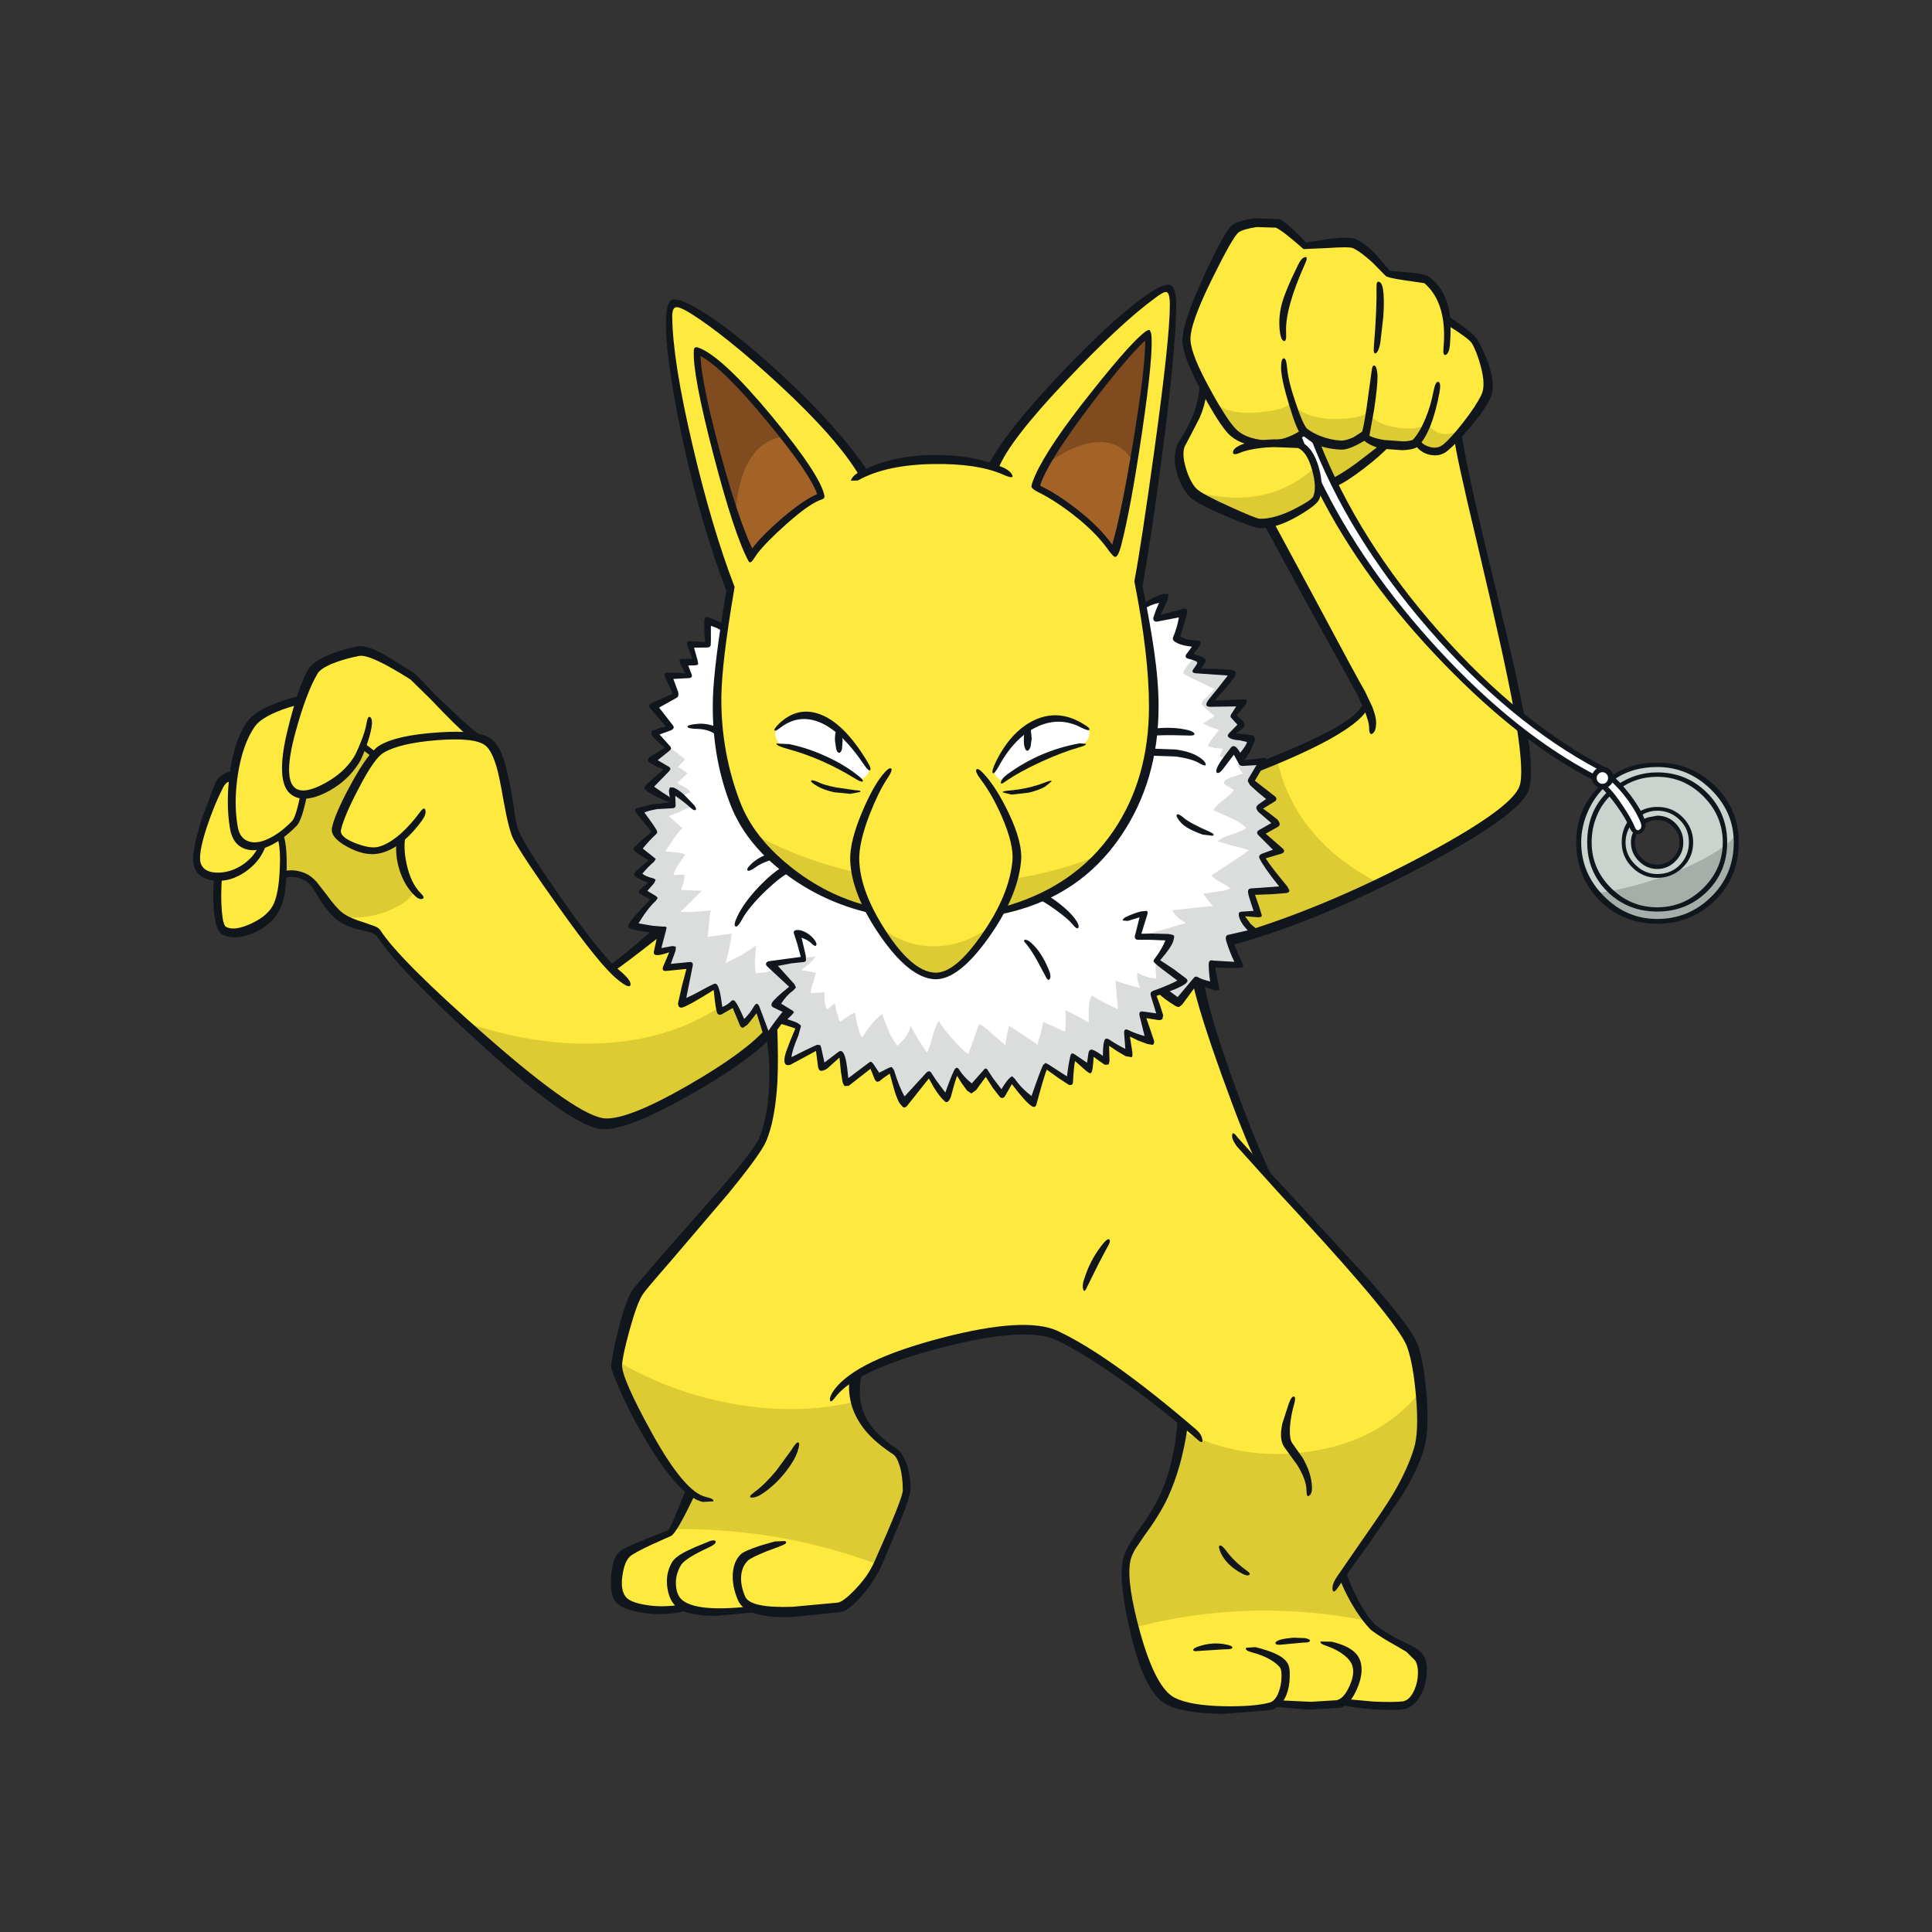 <?xml version="1.0" encoding="utf-8"?>
<!-- Generator: Adobe Illustrator 24.3.0, SVG Export Plug-In . SVG Version: 6.00 Build 0)  -->
<svg version="1.1" id="Layer_1" xmlns="http://www.w3.org/2000/svg" xmlns:xlink="http://www.w3.org/1999/xlink" x="0px" y="0px"
	 viewBox="0 0 720 720" style="enable-background:new 0 0 720 720;" xml:space="preserve">
<rect x="0" y="0" width="720" height="720" fill="#333333" stroke="none"/>
<style type="text/css">
	.st0{fill:#FEEA3E;}
	.st1{fill:#DDCB33;}
	.st2{fill:#FFFFFF;}
	.st3{fill:#A36327;}
	.st4{fill:#CAD3CD;}
	.st5{fill:#804C1F;}
	.st6{fill:#DBDDDC;}
	.st7{fill:#A7ADA9;}
	.st8{fill:#11161C;}
</style>
<g>
	<path class="st0" d="M321.57,175.7c6.53-2.99,14.79-4.48,24.81-4.48c8.97-0.05,16.99,1,24.06,3.14
		c3.49-8.72,14.64-22.46,33.47-41.24c18.28-18.28,28.91-26.97,31.9-26.08c2.39,0.7,1.59,16.54-2.39,47.52
		c-3.19,24.71-6.35,45.33-9.49,61.86l1.57,8.67c2.69,15.19,3.98,28.34,3.89,39.45c-0.15,12.95-2.19,23.91-6.13,32.87
		c-4.48,10.16-11.23,19.1-20.25,26.82c-9.51,8.12-19.7,13.22-30.56,15.32c-3.39,6.77-7.3,12.45-11.73,17.04
		c-4.73,4.93-8.87,7.3-12.4,7.1c-3.89-0.2-8.14-2.79-12.78-7.77c-4.28-4.63-8.02-10.26-11.21-16.89
		c-11.16-2.59-21.47-7.75-30.93-15.47c-9.07-7.42-15.29-15.47-18.68-24.13c-4.03-10.46-6.3-21.74-6.8-33.85
		c-0.35-9.12,0.35-19.6,2.09-31.46l2.47-15.39c-7.52-18.08-13.77-40.4-18.75-66.94c-4.73-24.86-5.83-37.83-3.29-38.93
		c3.04-1.39,13.75,5.78,32.13,21.52C301.6,150.67,314.6,164.44,321.57,175.7"/>
	<path class="st0" d="M143.15,246.08c2.59,1.3,6.1,3.34,10.53,6.13l10.01,9.94c6.28,6.53,10.81,10.83,13.6,12.93
		c-4.73-1.05-10.98-1.05-18.75,0c-7.62,1-13.05,2.47-16.29,4.41c-0.7,0.45-1.49,1.17-2.39,2.17l-4.71-3.66l-2.39,5.08
		c-1.79,2.79-4.61,5.53-8.44,8.22c-4.18,2.94-7.85,4.43-10.98,4.48c-1.64,0-2.91-0.32-3.81-0.97c-2.79-1.89-3.61-6.53-2.47-13.9
		c0.85-5.63,2.69-12.2,5.53-19.72c1.89-5.08,3.41-8.64,4.56-10.68c0.95-1.59,3.16-3.09,6.65-4.48c2.89-1.15,6.18-2.07,9.86-2.76
		C135.6,242.89,138.77,243.84,143.15,246.08"/>
	<path class="st0" d="M109.53,294.79c0.9,0.65,2.17,0.97,3.81,0.97c-1.39,6.38-2.64,10.11-3.74,11.21l-5.3,4.71
		c-1.99,1.39-4.11,2.39-6.35,2.99c-2.84,0.8-5.21,0.6-7.1-0.6c-1.89-1.25-3.06-3.26-3.51-6.05c-0.95-5.68-0.97-11.8-0.07-18.38
		c1.1-8.42,3.36-14.97,6.8-19.65c1.59-2.24,4.58-4.23,8.97-5.98c3.14-1.3,6.33-2.24,9.56-2.84c-2.84,7.52-4.68,14.1-5.53,19.72
		C105.92,288.27,106.74,292.9,109.53,294.79"/>
	<path class="st0" d="M81.88,293.23c0.75-1.54,1.67-2.54,2.76-2.99l2.62-0.6c-0.9,6.57-0.87,12.7,0.07,18.38
		c0.45,2.79,1.62,4.81,3.51,6.05c1.89,1.2,4.26,1.39,7.1,0.6c-1.25,3.59-3.56,6.5-6.95,8.74c-3.04,1.94-6.23,2.96-9.56,3.06
		c-3.98,0.1-6.53-1.2-7.62-3.89c-1.1-2.54-0.32-7.7,2.32-15.47C77.97,301.79,79.89,297.16,81.88,293.23"/>
	<path class="st0" d="M431.55,375.34l-1.64-4.86l3.74-1.27c1.15,1.05,2.96,2.37,5.45,3.96l6.5-7.7c1.54,7.37,5.38,19.43,11.51,36.16
		c5.63,15.39,10.36,27.22,14.2,35.49l32.5,35.64c13,14.84,20.25,24.48,21.74,28.91c1.59,4.58,2.71,10.98,3.36,19.2
		c0.7,8.67,0.42,15.07-0.82,19.2c-1.99,6.67-5.73,14.22-11.21,22.64l-16.74,24.36c0.8,2.54,2.22,5.6,4.26,9.19
		c2.34,4.18,4.78,7.6,7.32,10.24c1.99,1.49,5.3,3.56,9.94,6.2c3.14,1.74,5.35,3.51,6.65,5.3c1.69,2.39,1.94,5.75,0.75,10.09
		c-1.3,4.43-3.36,6.82-6.2,7.17c-2.59,0.3-6.45,0.32-11.58,0.07l-11.13-1.2l-1.72,0.67l-10.39,0.67l-12.93-0.67
		c-0.7,0.5-1.3,0.8-1.79,0.9l-16.66,1.34c-8.77-0.1-15.22-1.17-19.35-3.21c-5.08-2.54-9.56-10.76-13.45-24.66
		c-3.49-12.6-4.78-21.69-3.89-27.27c0.35-2.09,1.49-4.56,3.44-7.4l6.13-8.82c6.08-9.36,10.06-20.99,11.95-34.89
		c-8.22-6.82-16.21-12.95-23.98-18.38c-9.12-6.38-16.94-11.11-23.46-14.2c-6.53-3.04-18.5-2.69-35.94,1.05
		c-16.99,3.59-30.41,8.42-40.27,14.49c-0.4,6.18,1.39,11.98,5.38,17.41c2.69,3.74,6.1,6.97,10.24,9.71c1.3,0.85,2.32,2.64,3.06,5.38
		c0.75,2.64,1.12,5.68,1.12,9.12c0,1.94-3.56,11.01-10.68,27.2c-1.69,3.74-4.21,7.35-7.55,10.83c-3.09,3.14-5.4,4.81-6.95,5.01
		l-14.72,1.79l-15.32-0.67c-12.55,1.54-21.29,1.3-26.23-0.75l-15.54,0.52c-4.33-0.7-7.15-1.87-8.44-3.51
		c-1.54-1.99-2.04-4.93-1.49-8.82c0.5-3.54,1.49-6.08,2.99-7.62c1.05-1.1,3.71-2.64,7.99-4.63l7.85-3.44
		c0.85-0.35,2.34-2.74,4.48-7.17c2.19-4.63,3.46-7.22,3.81-7.77c-5.48-4.48-11.61-13.27-18.38-26.37
		c-6.08-11.76-9.04-18.88-8.89-21.37c0.15-2.49,1.1-6.9,2.84-13.22c1.89-7.07,3.64-11.73,5.23-13.97l22.56-26.45
		c13.75-16.09,21.49-26.18,23.24-30.26c2.34-5.58,3.71-13.03,4.11-22.34l-0.22-18.83l1.42-1.94l1.42-1.2l2.47,0.82
		c1.49,0.45,2.71,0.97,3.66,1.57l-2.17,5.83c-1.3,3.64-1.67,6-1.12,7.1c0.45-0.05,2.24-0.9,5.38-2.54c3.14-1.69,4.96-2.57,5.45-2.62
		l0.6,3.74c0.45,2.04,0.87,3.14,1.27,3.29c0.45,0,1.52-0.7,3.21-2.09c1.79-1.44,2.86-2.22,3.21-2.32c0.65,0.6,1.12,2.52,1.42,5.75
		c0.3,3.04,0.67,4.58,1.12,4.63l4.18-2.99l4.56-3.44l2.84,4.33l4.63-2.47l1.94,5.6c1.39,3.39,2.49,5.38,3.29,5.98l3.74-4.33l5.3-5.6
		l2.62,4.18c1.15,1.69,2.49,3.24,4.03,4.63c1.54-4.53,2.79-7.82,3.74-9.86l2.02,2.47l3.66,3.44c1.79-1.64,3.49-3.54,5.08-5.68
		l2.47,3.74c1.64,2.24,2.89,3.69,3.74,4.33c1.59-2.99,2.79-4.73,3.59-5.23c0.5,1,1.64,2.34,3.44,4.03l4.48,3.74l2.09-5.98
		c1.3-3.69,2.22-5.98,2.76-6.87l3.96,2.69c2.59,1.59,4.21,2.52,4.86,2.76c0.4-3.84,0.85-6.82,1.34-8.97l3.21,2.32
		c1.39,0.95,2.29,1.39,2.69,1.34c0.5-1.54,0.8-3.29,0.9-5.23l2.54,1.49c1.2,0.85,2.14,1.42,2.84,1.72c0-3.79,0.15-6.2,0.45-7.25
		l4.26,2.54c2.14,1.15,3.44,1.72,3.89,1.72c-0.3-2.24-0.52-4.78-0.67-7.62c5.28,2.14,7.92,2.94,7.92,2.39c0-1.2-0.72-4.28-2.17-9.26
		l6.35,0.3C432.37,378.4,432.15,377.33,431.55,375.34"/>
	<path class="st0" d="M105.34,326.03c-0.35,4.88-1.07,8.62-2.17,11.21c-1.39,3.24-4.31,5.93-8.74,8.07
		c-4.53,2.14-8.12,2.54-10.76,1.2c-1.25-0.65-2.02-3.31-2.32-7.99c-0.25-3.39-0.22-7.4,0.07-12.03c3.34-0.1,6.53-1.12,9.56-3.06
		c3.39-2.24,5.7-5.16,6.95-8.74c1.94-0.5,4.08-1.59,6.43-3.29C105.57,314.37,105.89,319.25,105.34,326.03"/>
	<path class="st0" d="M132.76,283.06l2.39-5.08l4.71,3.66c0.9-1,1.69-1.72,2.39-2.17c3.24-1.94,8.67-3.41,16.29-4.41
		c7.77-1.05,14.02-1.05,18.75,0c2.09,0.5,3.59,1.12,4.48,1.87c2.49,2.09,4.61,7.72,6.35,16.89c1.94,10.46,3.36,16.51,4.26,18.16
		c2.09,3.98,7.02,11.51,14.79,22.56c8.82,12.55,15.69,21.39,20.62,26.52l18.9-14.57h0.37c-0.4,0.8-0.82,2.12-1.27,3.96l-0.9,4.26
		l2.84-0.37l2.91-0.6l-2.39,6.87l8.67-0.82l-1.64,7.77c-0.75,3.59-1.05,5.6-0.9,6.05l6.35-2.76l5.6-3.06
		c0.45,0.75,0.87,2.42,1.27,5.01l0.75,4.11c1.89-0.55,3.49-1.47,4.78-2.76l3.66,7.32c0.6-0.05,1.57-0.9,2.91-2.54l2.17-3.36
		l3.51,9.56c-5.93,6.18-15.74,13.15-29.44,20.92c-14.3,8.12-24.36,12.1-30.18,11.95c-6.87-0.15-21.94-10.41-45.2-30.78
		c-21.62-18.93-34.92-32.25-39.9-39.97c-0.35-0.5-2.22-1.27-5.6-2.32c-3.79-1.15-6.57-2.44-8.37-3.89c-1.39-1.1-3.64-3.74-6.72-7.92
		c-2.69-3.59-4.88-5.75-6.57-6.5c-2.54-1.1-5.23-1.3-8.07-0.6c0.55-6.77,0.22-11.66-0.97-14.64l5.23-4.41
		c1.1-1.1,2.34-4.83,3.74-11.21c3.14-0.05,6.8-1.54,10.98-4.48C128.16,288.59,130.97,285.85,132.76,283.06"/>
	<path class="st0" d="M448.66,143.42c1.94,3.69,4.03,7.27,6.28,10.76c2.04,3.19,3.59,5.33,4.63,6.43c1.3,1.34,3.14,2.47,5.53,3.36
		c2.84,1.05,5.78,1.49,8.82,1.34h0.3l9.94,0.45l1.42,0.9c1.39,1.1,2.59,2.84,3.59,5.23c0.9,2.24,1.49,4.58,1.79,7.02
		c0.4,2.84,0.25,5.08-0.45,6.72c-0.35,0.85-2.29,2.24-5.83,4.18c-4.13,2.34-8.02,3.81-11.66,4.41l-3.51,0.3
		c-1.15,0-5.06-1.52-11.73-4.56c-6.97-3.19-11.18-5.5-12.63-6.95c-1.74-1.69-3.16-4.33-4.26-7.92c-1.2-3.84-1.37-6.87-0.52-9.12
		l4.71-8.82C447.41,152.39,448.61,147.81,448.66,143.42"/>
	<path class="st0" d="M538.62,166.58l4.48-4.63c0.7,4.53,3.98,19.4,9.86,44.61c6.28,26.65,10.49,46.17,12.63,58.58
		c-13.85-11.41-26.72-24.56-38.63-39.45c-12.1-15.04-22.09-30.51-29.96-46.4c1.99-0.8,5.23-2.81,9.71-6.05
		c3.69-2.64,7.07-5.25,10.16-7.85l6.65,0.3c2.14-0.15,3.49-0.52,4.03-1.12l0.3-0.37c0.8,1.74,2.32,2.94,4.56,3.59
		C534.81,168.43,536.87,168.03,538.62,166.58"/>
	<path class="st1" d="M508.06,162.25c1.2,1.49,4.13,2.54,8.82,3.14c-3.09,2.59-6.48,5.21-10.16,7.85c-4.48,3.24-7.72,5.25-9.71,6.05
		c-2.59-5.28-4.98-10.76-7.17-16.44c3.14,1.54,6.4,2.39,9.79,2.54l4.56-0.97L508.06,162.25"/>
	<path class="st0" d="M549.6,127.36c1.3,2.09,2.44,5.01,3.44,8.74c1.34,5.08,1.39,8.94,0.15,11.58c-1.94,3.94-5.3,8.69-10.09,14.27
		l-4.48,4.63c-1.74,1.44-3.81,1.84-6.2,1.2c-2.24-0.65-3.76-1.84-4.56-3.59l-0.3,0.37c-0.55,0.6-1.89,0.97-4.03,1.12l-6.65-0.3
		c-4.68-0.6-7.62-1.64-8.82-3.14l-3.89,2.17l-4.56,0.97c-3.39-0.15-6.65-1-9.79-2.54c-0.8-0.4-1.94-1.1-3.44-2.09l-2.54,1.57
		c-3.09,1.74-6.3,2.74-9.64,2.99h-0.3c-3.04,0.15-5.98-0.3-8.82-1.34c-2.39-0.9-4.23-2.02-5.53-3.36c-1.05-1.1-2.59-3.24-4.63-6.43
		c-2.24-3.49-4.33-7.07-6.28-10.76c-3.98-7.62-6.08-13.12-6.28-16.51c-0.25-4.13,2.42-11.9,7.99-23.31
		c5.18-10.61,8.64-16.59,10.39-17.93c1.39-1,3.86-1.74,7.4-2.24l7.85,0.3c2.14,0.95,5.53,3.54,10.16,7.77l7.92-0.52l10.61,0.37
		c1.89,0.85,4.46,2.76,7.7,5.75l4.86,4.86l6.95,1.2l7.4,1.42c4.13,3.59,6.6,8.54,7.4,14.87C545.07,123.07,548.6,125.71,549.6,127.36
		"/>
	<path class="st2" d="M425.8,226.13c4.03-1.94,6.53-2.96,7.47-3.06c0.2,0.6-0.15,1.92-1.05,3.96l-1.2,3.44l5.23-0.97l4.48-1.05
		c-0.05,1.3-0.4,3.06-1.05,5.3l-1.42,4.18c1.44,1.2,4.06,1.87,7.85,2.02l-1.2,2.24l-1.79,2.09c2.44,0.6,3.84,1.32,4.18,2.17
		c0.25,0.7-0.2,1.79-1.34,3.29l7.62,0.45c3.29,0.15,5.21,0.47,5.75,0.97c-0.6,1.2-2.17,3.31-4.71,6.35
		c-2.39,2.84-3.61,4.38-3.66,4.63l11.88-0.15l-2.99,4.78l1.72,1.87l1.05,1.42l-1.64,2.02l-2.02,1.94l3.81,0.67
		c1.84,0.15,2.86,0.62,3.06,1.42c0.3,1-0.95,3.24-3.74,6.72l0.67,1.42l7.62-0.52l-1.34,2.39l-2.91,5.01
		c0.45,0.65,1.79,1.89,4.03,3.74l3.36,2.99l-2.17,1.79l-1.87,1.27c0,0.55,0.92,1.54,2.76,2.99l3.36,3.14l-5.9,3.36l3.44,3.44
		l3.36,3.36c-3.39,1.44-5.4,2.17-6.05,2.17c0.75,1.54,3.56,5.5,8.44,11.88l-6.87,0.75l-5.75,0.37c-0.1,0.55,0.3,2.04,1.2,4.48
		l1.42,3.81l-6.05,0.3c0.25,1.2,0.97,2.52,2.17,3.96l2.39,2.17l-5.08,1.57l-4.33,0.9l0.07,0.3l1.79,5.23
		c0.95,2.44,1.64,3.89,2.09,4.33l-5.01,0.22l-5.3-0.52c-0.1,0.45-0.02,1.84,0.22,4.18c0.25,2.34,0.47,3.69,0.67,4.03
		c-3.34-0.65-5.58-1.34-6.72-2.09l-0.22,0.22l-6.5,7.7c-2.49-1.59-4.31-2.91-5.45-3.96l-3.74,1.27l1.64,4.86
		c0.6,1.99,0.82,3.06,0.67,3.21l-6.35-0.3c1.44,4.98,2.17,8.07,2.17,9.26c0,0.55-2.64-0.25-7.92-2.39c0.15,2.84,0.37,5.38,0.67,7.62
		c-0.45,0-1.74-0.57-3.89-1.72l-4.26-2.54c-0.3,1.05-0.45,3.46-0.45,7.25c-0.7-0.3-1.64-0.87-2.84-1.72l-2.54-1.49
		c-0.1,1.94-0.4,3.69-0.9,5.23c-0.4,0.05-1.3-0.4-2.69-1.34l-3.21-2.32c-0.5,2.14-0.95,5.13-1.34,8.97
		c-0.65-0.25-2.27-1.17-4.86-2.76l-3.96-2.69c-0.55,0.9-1.47,3.19-2.76,6.87l-2.09,5.98l-4.48-3.74c-1.79-1.69-2.94-3.04-3.44-4.03
		c-0.8,0.5-1.99,2.24-3.59,5.23c-0.85-0.65-2.09-2.09-3.74-4.33l-2.47-3.74c-1.59,2.14-3.29,4.03-5.08,5.68l-3.66-3.44l-2.02-2.47
		c-0.95,2.04-2.19,5.33-3.74,9.86c-1.54-1.39-2.89-2.94-4.03-4.63l-2.62-4.18l-5.3,5.6l-3.74,4.33c-0.8-0.6-1.89-2.59-3.29-5.98
		l-1.94-5.6l-4.63,2.47l-2.84-4.33l-4.56,3.44l-4.18,2.99c-0.45-0.05-0.82-1.59-1.12-4.63c-0.3-3.24-0.77-5.16-1.42-5.75
		c-0.35,0.1-1.42,0.87-3.21,2.32c-1.69,1.39-2.76,2.09-3.21,2.09c-0.4-0.15-0.82-1.25-1.27-3.29l-0.6-3.74
		c-0.5,0.05-2.32,0.92-5.45,2.62c-3.14,1.64-4.93,2.49-5.38,2.54c-0.55-1.1-0.17-3.46,1.12-7.1l2.17-5.83
		c-0.95-0.6-2.17-1.12-3.66-1.57l-2.47-0.82l-2.99,3.44l-2.24,2.84l-4.03-11.13l-2.17,3.36c-1.34,1.64-2.32,2.49-2.91,2.54
		l-3.66-7.32c-1.3,1.3-2.89,2.22-4.78,2.76l-0.75-4.11c-0.4-2.59-0.82-4.26-1.27-5.01l-5.6,3.06l-6.35,2.76
		c-0.15-0.45,0.15-2.47,0.9-6.05l1.64-7.77l-8.67,0.82l2.39-6.87l-2.91,0.6l-2.84,0.37l0.9-4.26c0.45-1.84,0.87-3.16,1.27-3.96
		h-0.37l-5.16-0.52l-5.53-1.2l3.59-5.3l3.96-4.63l-2.09-1.2l-1.94-1.49l3.21-3.74c-2.74-0.8-4.38-1.74-4.93-2.84
		c1.54-1.99,3.24-3.79,5.08-5.38c-2.34-1.25-3.98-2.54-4.93-3.89l2.24-2.76c1.39-1.54,2.57-2.71,3.51-3.51l-2.17-3.21l-3.51-4.71
		c5.68-1.69,9.84-2.42,12.48-2.17l-0.07-1.87c-3.74-1.59-6.57-3.16-8.52-4.71l2.99-3.06l3.59-3.74l-1.64-0.6
		c-1.25-0.55-2.39-1.44-3.44-2.69l2.47-2.17l2.91-2.32l-2.09-2.24l-2.76-3.29c0.45-0.4,1.47-0.8,3.06-1.2l2.84-0.9l-5.98-7.85
		l7.77-4.41l-0.82-3.06l-1.49-3.74l7.17-0.6l-0.75-2.17l-0.82-2.54l4.03-0.15l-1.05-2.91c-0.45-1.64-0.65-2.86-0.6-3.66l6.43-0.07
		l-0.07-4.18c-0.05-2.29,0.07-3.79,0.37-4.48l2.47,1.12c1.59,0.55,2.76,1.1,3.51,1.64c-1.74,11.85-2.44,22.34-2.09,31.46
		c0.5,12.1,2.76,23.39,6.8,33.85c3.39,8.67,9.61,16.71,18.68,24.13c9.46,7.72,19.77,12.88,30.93,15.47
		c3.19,6.62,6.92,12.25,11.21,16.89c4.63,4.98,8.89,7.57,12.78,7.77c3.54,0.2,7.67-2.17,12.4-7.1c4.43-4.58,8.34-10.26,11.73-17.04
		c10.86-2.09,21.04-7.2,30.56-15.32c9.02-7.72,15.76-16.66,20.25-26.82c3.93-9.02,6.03-19.8,6.28-32.35
		C429.73,254.15,428.49,241.17,425.8,226.13"/>
	<path class="st2" d="M597.27,286.65c-0.8,0.05-1.44,0.35-1.94,0.9c-0.55,0.55-0.82,1.22-0.82,2.02v0.15
		c-9.02-4.68-18.31-10.71-27.87-18.08c-15.24-11.85-29.54-25.95-42.89-42.29c-13.55-16.54-24.48-33.35-32.8-50.43
		c-0.3-2.44-0.9-4.78-1.79-7.02c-1-2.39-2.19-4.13-3.59-5.23l-1.72-4.33l2.54-1.57c1.49,1,2.64,1.69,3.44,2.09
		c2.19,5.68,4.58,11.16,7.17,16.44c7.87,15.89,17.86,31.36,29.96,46.4c11.9,14.89,24.78,28.04,38.63,39.45
		C576.25,273.95,586.81,281.12,597.27,286.65"/>
	<path class="st0" d="M566.64,271.63c1.64,11.31,1.92,18.55,0.82,21.74c-2.04,5.88-14.22,14.72-36.54,26.52
		c-21.67,11.46-42.84,20.52-63.51,27.2l-2.39-2.17c-1.2-1.44-1.92-2.76-2.17-3.96l6.05-0.3l-1.42-3.81c-0.9-2.44-1.3-3.94-1.2-4.48
		l5.75-0.37l6.87-0.75c-4.88-6.38-7.7-10.34-8.44-11.88c0.65,0,2.66-0.72,6.05-2.17l-3.36-3.36l-3.44-3.44l5.9-3.36l-3.36-3.14
		c-1.84-1.44-2.76-2.44-2.76-2.99l1.87-1.27l2.17-1.79l-3.36-2.99c-2.24-1.84-3.59-3.09-4.03-3.74l2.91-5.01
		c22.51-8.97,35.99-16.84,40.42-23.61l-1.72-3.51c-3.49-6.03-9.91-17.98-19.28-35.86l-15.47-28.91c3.64-0.6,7.52-2.07,11.66-4.41
		c3.54-1.94,5.48-3.34,5.83-4.18c0.7-1.64,0.85-3.89,0.45-6.72c8.32,17.08,19.25,33.9,32.8,50.43
		C537.1,245.68,551.39,259.78,566.64,271.63"/>
	<path class="st3" d="M405.85,149.77c10.96-14.4,18.28-22.84,21.97-25.33c0.75,4.83-0.67,18.13-4.26,39.9
		c-3.49,21.07-6.35,34.84-8.59,41.32c-2.94-4.68-7.5-9.49-13.67-14.42c-5.43-4.33-10.49-7.55-15.17-9.64
		C387.52,175.82,394.09,165.21,405.85,149.77"/>
	<path class="st3" d="M306.03,184.89c-3.29,0.95-8.14,4.21-14.57,9.79c-6.13,5.38-9.89,9.44-11.28,12.18
		c-3.59-6.57-7.97-19.5-13.15-38.78c-5.18-19.38-7.6-31.83-7.25-37.36c5.58,1.99,14.52,10.39,26.82,25.18
		C298.51,170.24,304.98,179.91,306.03,184.89"/>
	<path class="st4" d="M617.59,285.01c8.02,0,14.84,2.81,20.47,8.44c5.63,5.68,8.44,12.5,8.44,20.47c0,8.02-2.81,14.84-8.44,20.47
		c-5.63,5.63-12.45,8.44-20.47,8.44c-7.97,0-14.79-2.81-20.47-8.44c-5.63-5.63-8.44-12.45-8.44-20.47c0-4.08,0.82-7.97,2.47-11.66
		c1.59-3.59,3.81-6.72,6.65-9.41l2.54,2.69c-2.49,2.34-4.43,5.08-5.83,8.22c-1.44,3.24-2.17,6.62-2.17,10.16
		c0,6.97,2.47,12.93,7.4,17.86c4.93,4.93,10.88,7.4,17.86,7.4c6.97,0,12.93-2.47,17.86-7.4c4.93-4.93,7.4-10.88,7.4-17.86
		c0-6.92-2.47-12.88-7.4-17.86c-4.93-4.93-10.88-7.4-17.86-7.4c-5.38,0-10.24,1.54-14.57,4.63l-2.47-2.76
		C605.69,286.85,611.36,285.01,617.59,285.01"/>
	<path class="st4" d="M617.59,288.67c6.97,0,12.93,2.47,17.86,7.4c4.93,4.98,7.4,10.93,7.4,17.86c0,6.97-2.47,12.93-7.4,17.86
		c-4.93,4.93-10.88,7.4-17.86,7.4c-6.97,0-12.93-2.47-17.86-7.4c-4.93-4.93-7.4-10.88-7.4-17.86c0-3.54,0.72-6.92,2.17-10.16
		c1.39-3.14,3.34-5.88,5.83-8.22c3.04,3.64,5.45,7.2,7.25,10.68c-1.74,2.29-2.62,4.86-2.62,7.7c0,3.49,1.25,6.45,3.74,8.89
		c2.44,2.49,5.4,3.74,8.89,3.74s6.45-1.25,8.89-3.74c2.49-2.44,3.74-5.4,3.74-8.89c0-3.49-1.25-6.45-3.74-8.89
		c-2.44-2.49-5.4-3.74-8.89-3.74c-2.64,0-5.03,0.75-7.17,2.24c-1.79-3.24-4.26-6.65-7.4-10.24
		C607.35,290.21,612.21,288.67,617.59,288.67"/>
	<path class="st4" d="M608.7,322.81c-2.49-2.44-3.74-5.4-3.74-8.89c0-2.84,0.87-5.4,2.62-7.7l0.97,2.02l0.75,1.05
		c-0.8,1.3-1.2,2.84-1.2,4.63c0,2.64,0.92,4.88,2.76,6.72c1.89,1.84,4.13,2.76,6.72,2.76c2.64,0,4.88-0.92,6.72-2.76
		c1.84-1.84,2.76-4.08,2.76-6.72c0-2.59-0.92-4.83-2.76-6.72c-1.84-1.84-4.08-2.76-6.72-2.76c-2.09,0-4.03,0.65-5.83,1.94
		l-1.34-2.84c2.14-1.49,4.53-2.24,7.17-2.24c3.49,0,6.45,1.25,8.89,3.74c2.49,2.44,3.74,5.4,3.74,8.89c0,3.49-1.25,6.45-3.74,8.89
		c-2.44,2.49-5.4,3.74-8.89,3.74S611.14,325.3,608.7,322.81"/>
	<path class="st2" d="M603.92,300.62c-2.14-3.44-4.03-5.95-5.68-7.55l1.34-1.2l1.42-1.12c2.24,1.84,4.61,4.48,7.1,7.92
		c2.39,3.29,3.79,5.73,4.18,7.32c0.35,1.44,0.17,2.62-0.52,3.51c-0.75,0.9-1.47,1.07-2.17,0.52l-1.49-1.87
		C607.26,306.18,605.86,303.66,603.92,300.62"/>
	<path class="st2" d="M595.03,287.85c0.55-0.6,1.22-0.9,2.02-0.9c0.8,0,1.47,0.27,2.02,0.82c0.6,0.6,0.9,1.3,0.9,2.09l-0.07,0.52
		l-0.52,1.2l-0.97,0.82l-1.34,0.3c-0.75,0-1.39-0.25-1.94-0.75c-0.55-0.55-0.85-1.2-0.9-1.94v-0.15
		C594.21,289.07,594.48,288.39,595.03,287.85"/>
	<path class="st2" d="M385.97,269.39c6.67-2.84,13.03-2.17,19.05,2.02c1,0.7,1.25,1.79,0.75,3.29c-0.55,1.49-1.49,2.37-2.84,2.62
		c-5.23,1.05-10.04,2.57-14.42,4.56c-4.73,2.14-9.56,5.11-14.49,8.89c-0.45,0.35-1.2,0.05-2.24-0.9c-1.1-1-1.47-1.99-1.12-2.99
		C373.99,278.16,379.1,272.33,385.97,269.39"/>
	<path class="st2" d="M323.44,285.46c0.6,1.54,0.35,2.81-0.75,3.81c-1,1-1.84,1.22-2.54,0.67c-3.24-2.44-8.12-5.03-14.64-7.77
		c-5.98-2.54-10.11-3.91-12.4-4.11c-1.89-0.1-3.19-1.1-3.89-2.99c-0.75-1.94-0.2-3.71,1.64-5.3c2.64-2.39,5.83-3.76,9.56-4.11
		c2.49-0.25,6.55,1.97,12.18,6.65C318.33,277.09,321.94,281.47,323.44,285.46"/>
	<path class="st1" d="M319.18,325.13c0.5,4.83,2.09,9.44,4.78,13.82c-8.52-2.04-16.64-5.65-24.36-10.83
		c-7.37-4.93-13.5-10.66-18.38-17.18C292.68,317.26,305.33,321.99,319.18,325.13"/>
	<path class="st1" d="M376.04,333.42l1.34-5.9c11.21-1.69,21.57-4.51,31.08-8.44c-10.21,10.46-21.57,17.13-34.07,20.02
		L376.04,333.42"/>
	<path class="st0" d="M143.15,246.08c2.59,1.3,6.1,3.34,10.53,6.13l10.01,9.94c6.28,6.53,10.81,10.83,13.6,12.93
		c-4.73-1.05-10.98-1.05-18.75,0c-7.62,1-13.05,2.47-16.29,4.41c-0.7,0.45-1.49,1.17-2.39,2.17l-4.71-3.66l-2.39,5.08
		c-1.79,2.79-4.61,5.53-8.44,8.22c-4.18,2.94-7.85,4.43-10.98,4.48c-1.64,0-2.91-0.32-3.81-0.97c-2.79-1.89-3.61-6.53-2.47-13.9
		c0.85-5.63,2.69-12.2,5.53-19.72c1.89-5.08,3.41-8.64,4.56-10.68c0.95-1.59,3.16-3.09,6.65-4.48c2.89-1.15,6.18-2.07,9.86-2.76
		C135.6,242.89,138.77,243.84,143.15,246.08"/>
	<path class="st0" d="M109.53,294.79c0.9,0.65,2.17,0.97,3.81,0.97c-1.39,6.38-2.64,10.11-3.74,11.21l-5.3,4.71
		c-1.99,1.39-4.11,2.39-6.35,2.99c-2.84,0.8-5.21,0.6-7.1-0.6c-1.89-1.25-3.06-3.26-3.51-6.05c-0.95-5.68-0.97-11.8-0.07-18.38
		c1.1-8.42,3.36-14.97,6.8-19.65c1.59-2.24,4.58-4.23,8.97-5.98c3.14-1.3,6.33-2.24,9.56-2.84c-2.84,7.52-4.68,14.1-5.53,19.72
		C105.92,288.27,106.74,292.9,109.53,294.79"/>
	<path class="st0" d="M81.88,293.23c0.75-1.54,1.67-2.54,2.76-2.99l2.62-0.6c-0.9,6.57-0.87,12.7,0.07,18.38
		c0.45,2.79,1.62,4.81,3.51,6.05c1.89,1.2,4.26,1.39,7.1,0.6c-1.25,3.59-3.56,6.5-6.95,8.74c-3.04,1.94-6.23,2.96-9.56,3.06
		c-3.98,0.1-6.53-1.2-7.62-3.89c-1.1-2.54-0.32-7.7,2.32-15.47C77.97,301.79,79.89,297.16,81.88,293.23"/>
	<path class="st1" d="M230.72,508.26v-0.6c13.55,7.82,28.04,13.05,43.48,15.69c15.79,2.69,30.73,2.34,44.83-1.05
		c1.25,4.08,3.49,7.92,6.72,11.51c2.29,2.54,4.91,4.78,7.85,6.72c1.25,0.85,2.27,2.64,3.06,5.38c0.75,2.69,1.12,5.73,1.12,9.12
		c0,2.19-3.59,11.26-10.76,27.2l-0.3,0.67c-23.86-8.97-49.16-13.32-75.91-13.08c0.95-1.3,2.32-3.86,4.11-7.7l2.99-6.13
		c-5.48-4.48-11.58-13.27-18.31-26.37C233.53,517.87,230.57,510.75,230.72,508.26"/>
	<path class="st1" d="M420.42,591.64c-0.6-4.58-0.7-7.94-0.3-10.09c0.35-2.04,1.42-4.41,3.21-7.1l5.98-8.44
		c5.83-8.92,9.76-19.72,11.8-32.43c14.64,7.32,30.26,9.79,46.85,7.4c17.33-2.54,30.98-9.81,40.94-21.82
		c0.9,9.21,0.67,16.06-0.67,20.55c-1.99,6.67-5.73,14.22-11.21,22.64l-16.74,24.36c0.7,2.24,1.89,4.93,3.59,8.07
		c1.94,3.59,4.01,6.7,6.2,9.34c-29.39-5.88-58.3-5.13-86.74,2.24C421.99,601.28,421.02,596.37,420.42,591.64"/>
	<path class="st0" d="M105.34,326.03c-0.35,4.88-1.07,8.62-2.17,11.21c-1.39,3.24-4.31,5.93-8.74,8.07
		c-4.53,2.14-8.12,2.54-10.76,1.2c-1.25-0.65-2.02-3.31-2.32-7.99c-0.25-3.39-0.22-7.4,0.07-12.03c3.34-0.1,6.53-1.12,9.56-3.06
		c3.39-2.24,5.7-5.16,6.95-8.74c1.94-0.5,4.08-1.59,6.43-3.29C105.57,314.37,105.89,319.25,105.34,326.03"/>
	<path class="st1" d="M285.41,385.13c-5.93,6.18-15.74,13.15-29.44,20.92c-14.3,8.12-24.36,12.1-30.18,11.95
		c-3.98-0.1-11.23-4.01-21.74-11.73c-8.92-6.53-19.08-14.94-30.48-25.25c16.59,5.73,32.78,8.34,48.56,7.85
		c17.68-0.55,32.97-5.03,45.88-13.45l0.37,1.49c1.89-0.55,3.49-1.47,4.78-2.76l3.66,7.32c0.6-0.05,1.57-0.9,2.91-2.54l2.17-3.36
		L285.41,385.13"/>
	<path class="st1" d="M489.16,174.95l1.79,3.96c0.4,2.84,0.25,5.08-0.45,6.72c-0.35,0.85-2.29,2.24-5.83,4.18
		c-4.13,2.34-8.02,3.81-11.66,4.41l-3.51,0.3c-1.1,0-4.98-1.49-11.66-4.48c-6.92-3.14-11.16-5.45-12.7-6.95
		c8.07,2.34,15.64,2.96,22.71,1.87C475.78,183.72,482.88,180.38,489.16,174.95"/>
	<path class="st1" d="M508.06,162.25c1.2,1.49,4.13,2.54,8.82,3.14c-3.09,2.59-6.48,5.21-10.16,7.85c-4.48,3.24-7.72,5.25-9.71,6.05
		c-2.59-5.28-4.98-10.76-7.17-16.44c3.14,1.54,6.4,2.39,9.79,2.54l4.56-0.97L508.06,162.25"/>
	<path class="st1" d="M469.51,300.92l1.87-1.27l2.17-1.79l-3.36-2.99c-2.24-1.84-3.59-3.09-4.03-3.74l2.91-5.01l6.95-2.84
		c2.19,10.16,6.67,19.2,13.45,27.12c6.23,7.32,14.15,13.42,23.76,18.31c-16.04,7.57-31.31,13.7-45.8,18.38l-2.39-2.17
		c-1.2-1.44-1.92-2.76-2.17-3.96l6.05-0.3l-1.42-3.81c-0.9-2.44-1.3-3.94-1.2-4.48l5.75-0.37l6.87-0.75
		c-4.88-6.38-7.7-10.34-8.44-11.88c0.65,0,2.66-0.72,6.05-2.17l-3.36-3.36l-3.44-3.44l5.9-3.36l-3.36-3.14
		C470.43,302.47,469.51,301.47,469.51,300.92"/>
	<path class="st5" d="M427.81,124.44c0.45,2.74,0.07,8.92-1.12,18.53c-1.1,8.57-2.59,18.28-4.48,29.14
		c-2.94-5.23-7.4-7.67-13.37-7.32c-5.63,0.35-11.93,3.09-18.9,8.22c4.48-7.92,11.36-17.71,20.62-29.36
		C419.27,132.69,425.02,126.29,427.81,124.44"/>
	<path class="st5" d="M259.78,130.72c3.29,1.15,8.19,5.03,14.72,11.66c5.73,5.83,11.58,12.6,17.56,20.32
		c-5.53,0.75-9.84,3.79-12.93,9.12c-2.79,4.88-4.48,11.43-5.08,19.65c-3.64-10.76-6.95-22.41-9.94-34.97
		C260.97,143.4,259.53,134.8,259.78,130.72"/>
	<path class="st2" d="M386.42,383.11l-4.56,0.15v-1.57C383.06,382.39,384.58,382.86,386.42,383.11"/>
	<path class="st2" d="M436.18,348.59l1.05,0.3l-1.05,0.07V348.59"/>
	<path class="st6" d="M434.61,349.19c-4.38,0.8-7.6,0.45-9.64-1.05c0.4,0.3,2.99-0.2,7.77-1.49l9.26-2.69
		c-2.74-1.49-4.43-3.06-5.08-4.71l7.17-0.82l7.85-0.82l-1.79-2.24l-1.79-2.32l5.16-0.75c2.29-0.2,3.96-0.65,5.01-1.34l-3.66-2.24
		c-1.69-0.8-2.81-1.64-3.36-2.54l10.16-6.65l2.02-1.42c1.1-0.85,1.69-1.25,1.79-1.2c-1.2-0.5-3.14-1.05-5.83-1.64l-5.83-1.72
		c1-1,2.79-1.87,5.38-2.62c2.64-0.85,4.41-1.62,5.3-2.32c-1.34-1.39-3.26-2.64-5.75-3.74l-6.43-2.91c0.1-0.65,0.77-1.49,2.02-2.54
		l2.69-2.17l1.57-1.34l1.34-1.57l-2.62-1.42c-1-0.55-1.34-1.12-1.05-1.72c0.2-0.5,1.25-1.07,3.14-1.72l3.74-1.2l-0.97-1.42
		c-0.45-0.6-0.72-1.1-0.82-1.49v-1.49v-1.49l-1.87-2.47l-0.82,0.97l-0.82,1.2l-3.14,0.15c-0.05-0.45,0.07-1,0.37-1.64l0.67-1.57
		l-2.99-0.22l-2.76-0.82c0.5-1,1.49-2.42,2.99-4.26l1.2-1.79l-2.99-0.97l-2.91-1.34l2.17-1.42l2.17-1.27l-3.14-2.84l-1.64-1.57
		c-0.1-0.8,0.57-1.79,2.02-2.99c1.59-1.39,2.47-2.39,2.62-2.99c-0.7-0.1-1.79-0.57-3.29-1.42l-4.86-2.24
		c-2.19-1.05-3.31-1.77-3.36-2.17c-0.05-0.45,0.62-1.54,2.02-3.29c1.49-1.79,2.64-2.44,3.44-1.94c0.6,0.35,0.85,1.17,0.75,2.47
		c-0.1,1.25-0.45,1.84-1.05,1.79l7.47,0.45c3.29,0.15,5.21,0.47,5.75,0.97c-0.6,1.2-2.17,3.31-4.71,6.35
		c-2.39,2.84-3.61,4.38-3.66,4.63l11.88-0.15l-2.99,4.78l1.72,1.87l1.05,1.42l-1.64,2.02l-2.02,1.94l3.81,0.67
		c1.84,0.15,2.86,0.62,3.06,1.42c0.3,1-0.95,3.24-3.74,6.72l0.67,1.42l7.62-0.52l-1.34,2.39l-2.91,5.01
		c0.45,0.65,1.79,1.89,4.03,3.74l3.36,2.99l-2.17,1.79l-1.87,1.27c0,0.55,0.92,1.54,2.76,2.99l3.36,3.14l-5.9,3.36l3.44,3.44
		l3.36,3.36c-3.39,1.44-5.4,2.17-6.05,2.17c0.75,1.54,3.56,5.5,8.44,11.88l-6.87,0.75l-5.75,0.37c-0.1,0.55,0.3,2.04,1.2,4.48
		l1.42,3.81l-6.05,0.3c0.25,1.2,0.97,2.52,2.17,3.96l2.39,2.17l-5.08,1.57l-4.33,0.9l0.07,0.3l1.79,5.23
		c0.95,2.44,1.64,3.89,2.09,4.33l-5.01,0.22l-5.3-0.52c-0.1,0.45-0.02,1.84,0.22,4.18c0.25,2.34,0.47,3.69,0.67,4.03
		c-3.34-0.65-5.58-1.34-6.72-2.09l-0.22,0.22l-6.5,7.7c-2.49-1.59-4.31-2.91-5.45-3.96l-3.74,1.27l1.64,4.86
		c0.6,1.99,0.82,3.06,0.67,3.21l-6.35-0.3c1.44,4.98,2.17,8.07,2.17,9.26c0,0.55-2.64-0.25-7.92-2.39c0.15,2.84,0.37,5.38,0.67,7.62
		c-0.45,0-1.74-0.57-3.89-1.72l-4.26-2.54c-0.3,1.05-0.45,3.46-0.45,7.25c-0.7-0.3-1.64-0.87-2.84-1.72l-2.54-1.49
		c-0.1,1.94-0.4,3.69-0.9,5.23c-0.4,0.05-1.3-0.4-2.69-1.34l-3.21-2.32c-0.5,2.14-0.95,5.13-1.34,8.97
		c-0.65-0.25-2.27-1.17-4.86-2.76l-3.96-2.69c-0.55,0.9-1.47,3.19-2.76,6.87l-2.09,5.98l-4.48-3.74c-1.79-1.69-2.94-3.04-3.44-4.03
		c-0.8,0.5-1.99,2.24-3.59,5.23c-0.85-0.65-2.09-2.09-3.74-4.33l-2.47-3.74c-1.59,2.14-3.29,4.03-5.08,5.68l-3.66-3.44l-2.02-2.47
		c-0.95,2.04-2.19,5.33-3.74,9.86c-1.54-1.39-2.89-2.94-4.03-4.63l-2.62-4.18l-5.3,5.6l-3.74,4.33c-0.8-0.6-1.89-2.59-3.29-5.98
		l-1.94-5.6l-4.63,2.47l-2.84-4.33l-4.56,3.44l-4.18,2.99c-0.45-0.05-0.82-1.59-1.12-4.63c-0.3-3.24-0.77-5.16-1.42-5.75
		c-0.35,0.1-1.42,0.87-3.21,2.32c-1.69,1.39-2.76,2.09-3.21,2.09c-0.4-0.15-0.82-1.25-1.27-3.29l-0.6-3.74
		c-0.5,0.05-2.32,0.92-5.45,2.62c-3.14,1.64-4.93,2.49-5.38,2.54c-0.55-1.1-0.17-3.46,1.12-7.1l2.17-5.83
		c-0.95-0.6-2.17-1.12-3.66-1.57l-2.47-0.82l-2.99,3.51l-2.24,2.76l-4.03-11.13l-2.17,3.36c-1.34,1.64-2.32,2.49-2.91,2.54
		l-3.66-7.32c-1.3,1.3-2.89,2.22-4.78,2.76l-0.75-4.11c-0.4-2.59-0.82-4.26-1.27-5.01l-5.6,3.06l-6.35,2.76
		c-0.15-0.45,0.15-2.47,0.9-6.05l1.64-7.77l-8.67,0.82l2.39-6.87l-2.91,0.6l-2.84,0.37l0.9-4.26c0.45-1.84,0.87-3.16,1.27-3.96
		h-0.37l-5.16-0.52l-5.53-1.2l3.59-5.3l3.96-4.63l-2.09-1.2l-1.94-1.49l3.21-3.74c-2.74-0.8-4.38-1.74-4.93-2.84
		c1.54-1.99,3.24-3.79,5.08-5.38c-2.34-1.25-3.98-2.54-4.93-3.89l2.24-2.76c1.39-1.54,2.57-2.71,3.51-3.51l-2.17-3.21l-3.51-4.71
		c5.68-1.69,9.84-2.42,12.48-2.17l-0.07-1.87c-3.74-1.59-6.57-3.16-8.52-4.71l2.99-3.06l3.59-3.74l-1.64-0.6
		c-1.25-0.55-2.39-1.44-3.44-2.69c0.65-0.95,1.44-1.72,2.39-2.32c1.15-0.7,2.14-0.92,2.99-0.67c0.3,0.1,0.37-0.2,0.22-0.9
		c-0.2-0.75-0.12-1.05,0.22-0.9l3.06,2.09l2.99,2.39l-2.62,2.84l1.79,1.12l1.72,1.2l-1.87,1.87c-0.95,0.75-1.57,1.37-1.87,1.87
		l2.76,1.49c1.25,0.75,1.92,1.39,2.02,1.94l-3.44,1.42c0.2-0.1,0.55,0.1,1.05,0.6l0.75,0.9c1,1.3,1.74,2.04,2.24,2.24l-4.18,1.94
		l-4.41,1.72l5.16,4.63c-0.25-0.2-1.22,0.87-2.91,3.21l-3.59,5.3l3.81,0.37c1.74,0.1,2.94,0.4,3.59,0.9l-2.47,3.59
		c-0.9,1.39-1.52,2.71-1.87,3.96l4.11-0.15c0,1.89-0.45,3.79-1.34,5.68l4.03,0.22l3.81,0.15l-7.99,7.85l3.89,0.07l7.4-0.6
		c-0.3,1.44-0.52,3.16-0.67,5.16l-0.52,4.71l4.48-0.6l4.48-0.67c-0.3,3.04-1.05,6.7-2.24,10.98l5.75-2.84l5.6-3.66l-0.45,5.53
		c0,2.24,0.15,3.84,0.45,4.78l3.81-0.37c1.94-0.4,3.01-0.85,3.21-1.34l0.67-1.27c0.3-0.85,0.55-1.05,0.75-0.6
		c2.49-0.85,5.11-1.54,7.85-2.09l6.05-0.52l-2.47,2.62l-3.06,2.39l5.53,1.05l-1.12,3.74c-0.6,1.54-0.87,2.81-0.82,3.81l5.08-0.3
		l0.07,3.44c0.2,1.49,0.55,2.49,1.05,2.99c1.2-1.2,2.17-1.97,2.91-2.32c-0.2,0.15,0,1.27,0.6,3.36c0.55,2.09,0.95,3.26,1.2,3.51
		l2.84-1.94c1.44-1.05,2.39-1.49,2.84-1.34c-0.05,0.7,0.22,2.24,0.82,4.63c0.65,2.69,1.25,4.16,1.79,4.41
		c2.59-4.08,5.03-6.97,7.32-8.67l2.39,6.13c1.1,2.49,2.22,4.38,3.36,5.68l2.62-2.62c1.05-1.3,1.82-2.91,2.32-4.86
		c1.94,3.84,3.98,7.2,6.13,10.09c0.45-0.75,1.12-2.74,2.02-5.98c0.85-2.99,1.62-4.93,2.32-5.83c0.7,1.34,2.37,3.54,5.01,6.57
		c2.84,3.24,4.86,5.13,6.05,5.68l3.96-11.06c0.55-0.05,2.07,1.07,4.56,3.36l5.3,4.48c0.05-1.3,0.47-3.74,1.27-7.32l10.76,7.17
		c0-0.75,0.32-2.02,0.97-3.81l1.05-4.71l4.03,1.79c1.94,1,3.29,1.59,4.03,1.79c0.2-0.55,0.3-1.69,0.3-3.44l-0.07-4.56l4.48,2.24
		l4.18,2.39v-5.16c0.1-2.29,0.5-3.91,1.2-4.86c3.64,2.19,6.87,3.86,9.71,5.01l-0.97-10.68c0.55,0.45,3.66,1.39,9.34,2.84
		c-0.95-1.69-1.34-3.59-1.2-5.68c3.09,1.49,5.45,2.19,7.1,2.09c-0.25-2.69-0.32-4.51-0.22-5.45c0.3,0,1.44-1.72,3.44-5.16l3.14-5.16
		L434.61,349.19"/>
	<path class="st1" d="M132.76,283.06l2.39-5.08l4.33,3.29c-10.11,17.98-14.97,27.57-14.57,28.77c2.14,4.03,5.9,6.23,11.28,6.57
		c5.08,0.3,9.12-1,12.1-3.89c0.5,4.68,1.12,8.24,1.87,10.68c0.9,2.89,2.14,4.71,3.74,5.45c1.74,3.29-0.62,6.5-7.1,9.64
		c-6.53,3.14-13.08,4.11-19.65,2.91l-0.45-0.37c-1.39-1.1-3.64-3.74-6.72-7.92c-2.69-3.59-4.88-5.75-6.57-6.5
		c-2.54-1.1-5.23-1.3-8.07-0.6c0.55-6.77,0.22-11.66-0.97-14.64l5.23-4.41c1.1-1.1,2.34-4.83,3.74-11.21
		c3.14-0.05,6.8-1.54,10.98-4.48C128.16,288.59,130.97,285.85,132.76,283.06"/>
	<path class="st1" d="M452.25,149.85c3.79,3.24,9.46,4.51,17.04,3.81c6.67-0.65,10.53-1.82,11.58-3.51
		c3.74,3.98,9.36,5.98,16.89,5.98c6.53-0.05,10.44-0.9,11.73-2.54c2.44,3.29,6.53,5.25,12.25,5.9c5.43,0.6,8.62-0.07,9.56-2.02
		c1.84,2.09,3.59,3.41,5.23,3.96c2.29,0.75,5.01,0.3,8.14-1.34l-1.57,1.87l-4.48,4.63c-1.74,1.44-3.81,1.84-6.2,1.2
		c-2.24-0.65-3.76-1.84-4.56-3.59l-0.3,0.37c-0.55,0.6-1.89,0.97-4.03,1.12l-6.65-0.3c-4.68-0.6-7.62-1.64-8.82-3.14l-3.89,2.17
		l-4.56,0.97c-3.39-0.15-6.65-1-9.79-2.54c-0.8-0.4-1.94-1.1-3.44-2.09l-2.54,1.57c-3.09,1.74-6.3,2.74-9.64,2.99h-0.3
		c-3.04,0.15-5.98-0.3-8.82-1.34c-2.39-0.9-4.23-2.02-5.53-3.36C458.17,159.21,455.73,155.63,452.25,149.85"/>
	<path class="st1" d="M370.28,344.41c-2.34,4.88-5.75,9.31-10.24,13.3c-4.33,3.93-8.12,6.05-11.36,6.35
		c-3.54,0.4-8.04-2.27-13.52-7.99c-5.03-5.23-7.57-8.89-7.62-10.98c6.48,5.28,13.57,7.8,21.29,7.55
		C356.31,352.43,363.46,349.69,370.28,344.41"/>
	<path class="st7" d="M595.03,332.82c9.26-1.15,19.08-3.79,29.44-7.92c10.86-4.38,18.31-8.89,22.34-13.52
		c1.15,3.79,0.6,8.44-1.64,13.97c-3.09,7.62-8.97,13.1-17.63,16.44c-5.18,1.94-10.63,2.22-16.36,0.82
		C604.99,341.07,599.61,337.81,595.03,332.82"/>
	<path class="st8" d="M617.59,284.19c8.37,0,15.52,2.86,21.44,8.59c5.98,5.83,8.97,12.88,8.97,21.14c0,8.77-3.06,16.09-9.19,21.97
		c-5.93,5.58-12.98,8.37-21.14,8.37c-8.57,0-15.76-2.91-21.59-8.74c-5.78-5.88-8.67-13.08-8.67-21.59c0-8.67,3.09-15.81,9.26-21.44
		l1.27-0.22c0.4-0.05,0.67,0.07,0.82,0.37c-2.89,2.59-5.18,5.75-6.87,9.49c-1.74,3.84-2.62,7.77-2.62,11.8
		c0,7.67,2.81,14.35,8.44,20.02c5.63,5.68,12.25,8.52,19.87,8.52c7.77,0,14.45-2.71,20.02-8.14c5.68-5.53,8.52-12.33,8.52-20.4
		c0-7.57-2.84-14.15-8.52-19.72c-5.68-5.58-12.35-8.37-20.02-8.37c-6.48,0-12,1.69-16.59,5.08l-0.97-1.42
		C604.91,285.95,610.77,284.19,617.59,284.19"/>
	<path class="st8" d="M617.59,287.85c7.27,0,13.45,2.52,18.53,7.55c5.03,5.03,7.55,11.21,7.55,18.53c0,7.27-2.52,13.4-7.55,18.38
		c-5.03,4.93-11.21,7.4-18.53,7.4c-7.32,0-13.5-2.47-18.53-7.4c-5.03-4.98-7.55-11.11-7.55-18.38c0-7.82,2.61-14.2,7.85-19.13
		l0.52,0.67l0.67,0.67c-2.39,2.19-4.21,4.83-5.45,7.92c-1.3,3.04-1.94,6.33-1.94,9.86c0,6.57,2.42,12.25,7.25,17.04
		c4.83,4.78,10.56,7.17,17.18,7.17c6.62,0,12.35-2.39,17.18-7.17c4.83-4.78,7.25-10.46,7.25-17.04c0-6.62-2.42-12.35-7.25-17.18
		c-4.83-4.83-10.56-7.25-17.18-7.25c-5.28,0-9.91,1.47-13.9,4.41l-0.6-0.67c-0.25-0.15-0.37-0.4-0.37-0.75
		C607.26,289.39,612.21,287.85,617.59,287.85"/>
	<path class="st8" d="M608.4,323.34c-2.69-2.59-4.03-5.73-4.03-9.41c0-3.24,0.85-5.95,2.54-8.14l1.05,1.42
		c-1.44,2.09-2.17,4.33-2.17,6.72c0,3.14,1.2,5.9,3.59,8.29c2.34,2.34,5.08,3.51,8.22,3.51c3.64,0,6.57-1.27,8.82-3.81
		c1.99-2.29,2.99-4.96,2.99-7.99c0-3.49-1.22-6.35-3.66-8.59c-2.29-2.14-5.01-3.21-8.14-3.21c-2.19,0-4.21,0.6-6.05,1.79l-0.75-0.67
		l-0.45-0.45c2.19-1.39,4.61-2.09,7.25-2.09c3.84,0,7.05,1.34,9.64,4.03c2.49,2.59,3.74,5.65,3.74,9.19c0,3.84-1.37,7.02-4.11,9.56
		c-2.59,2.44-5.68,3.66-9.26,3.66C614.05,327.15,610.99,325.88,608.4,323.34"/>
	<path class="st8" d="M373.72,176.82c-6.28-2.74-14.82-4.03-25.63-3.89c-11.9,0.15-21.37,2.19-28.39,6.13l-2.62,0.07
		c0.45-1.25,1.42-2.27,2.91-3.06c7.77-4.18,16.89-6.35,27.35-6.5c9.66-0.2,18.36,1.3,26.08,4.48c1.94,0.8,3.21,1.79,3.81,2.99
		C377.78,178.19,376.61,178.11,373.72,176.82"/>
	<path class="st8" d="M436.48,106.36c1.3,0.75,1.92,3.44,1.87,8.07c-0.15,10.96-1.84,28.87-5.08,53.72
		c-2.74,21.12-5.23,37.81-7.47,50.06c2.04,10.31,3.49,18.48,4.33,24.51c1.1,7.62,1.64,14.47,1.64,20.55
		c0,18.38-4.66,34.44-13.97,48.19c-10.66,15.79-25.88,25.6-45.65,29.44c-0.3,0.05-0.27-0.37,0.07-1.27c0.35-0.9,0.65-1.37,0.9-1.42
		c18.33-4.93,32.3-14.49,41.92-28.69c8.77-12.95,13.15-28.37,13.15-46.25c0-12.8-1.82-28.34-5.45-46.62
		c1.69-8.92,4.16-25.08,7.4-48.49c3.89-28.04,5.83-46.2,5.83-54.47c0-3.04-0.42-4.66-1.27-4.86c-0.7-0.15-2.22,0.67-4.56,2.47
		c-8.57,6.33-19.38,16.39-32.43,30.18c-14.54,15.29-23.11,26.4-25.7,33.32c-0.15,0.35-0.87,0.35-2.17,0
		c-1.34-0.35-1.94-0.67-1.79-0.97c4.28-8.47,13.37-20.02,27.27-34.67c13.25-14,24.23-23.96,32.95-29.89
		C432.35,106.49,435.09,105.52,436.48,106.36"/>
	<path class="st8" d="M323.36,175.47l-1.34,1.27l-1.87,0.37c-5.43-9.17-15.49-20.55-30.18-34.14
		c-12.95-11.9-23.83-20.65-32.65-26.23c-2.69-1.64-4.48-2.39-5.38-2.24c-0.95,0.15-1.42,1.3-1.42,3.44
		c0.1,11.01,2.64,27.07,7.62,48.19c4.78,20.42,9.99,37.96,15.62,52.6l-0.3,1.87c-2.94,17.33-4.48,30.28-4.63,38.85
		c-0.15,13.75,2.19,26.92,7.02,39.52c3.34,8.67,9.54,16.64,18.6,23.91c8.97,7.22,18.75,12.15,29.36,14.79l0.75,1.49
		c0.3,0.85,0.3,1.25,0,1.2c-12-2.74-22.76-7.75-32.28-15.02c-9.71-7.42-16.41-15.94-20.1-25.55c-4.73-12.2-6.9-25.4-6.5-39.6
		c0.25-8.27,1.92-21.62,5.01-40.05c-6.62-17.23-12.23-36.81-16.81-58.73c-4.08-19.68-5.98-33.87-5.68-42.59
		c0.15-4.03,0.82-6.38,2.02-7.02c1.39-0.7,4.36,0.22,8.89,2.76c8.82,5.03,19.7,13.55,32.65,25.55
		C305.6,152.99,316.14,164.77,323.36,175.47"/>
	<path class="st8" d="M426.69,126.98c-5.08,4.78-12.15,13.2-21.22,25.25c-10.16,13.5-16.11,23.09-17.86,28.77
		c4.28,2.04,8.84,4.96,13.67,8.74c5.63,4.38,10.04,8.79,13.22,13.22c2.24-7.72,4.81-20.3,7.7-37.73
		c3.04-18.23,4.56-30.81,4.56-37.73L426.69,126.98 M427.14,123.4c0.65-0.4,1.1-0.52,1.34-0.37l0.52,1.2
		c0.7,4.53-0.42,16.74-3.36,36.61c-2.79,18.98-5.4,33.17-7.85,42.59c-0.75,2.79-1.49,4.16-2.24,4.11c-0.45,0-1.42-1.05-2.91-3.14
		c-3.04-4.18-7.25-8.37-12.63-12.55c-4.53-3.54-8.89-6.35-13.08-8.44c-1.59-0.8-2.44-1.47-2.54-2.02c-0.05-0.55,0.42-1.97,1.42-4.26
		c3.24-7.27,10.34-17.76,21.29-31.46C417.13,133.06,423.8,125.64,427.14,123.4"/>
	<path class="st8" d="M304.53,184.14c-1.84-5.23-7.99-14.17-18.45-26.82c-10.91-13.3-19.25-21.52-25.03-24.66
		c0.25,6.62,2.64,18.4,7.17,35.34c4.58,16.94,8.62,29.06,12.1,36.39c2.39-3.19,6.1-6.95,11.13-11.28
		C296.84,188.52,301.2,185.54,304.53,184.14 M258.58,130.65c0-1.1,0.55-1.47,1.64-1.12c5.93,2.14,15.09,10.71,27.5,25.7
		c11.95,14.44,18.45,24.26,19.5,29.44c0.15,0.7-0.12,1.17-0.82,1.42c-2.94,0.85-7.37,3.91-13.3,9.19
		c-5.03,4.48-8.64,8.14-10.83,10.98l-1.79,2.62c-0.65,0.8-1.15,0.9-1.49,0.3c-3.59-6.62-7.99-20-13.22-40.12
		C260.58,149.03,258.19,136.22,258.58,130.65"/>
	<path class="st8" d="M328.74,288.97c1.64-2.04,2.74-2.91,3.29-2.62c0.6,0.35,0.07,1.72-1.57,4.11c-2.09,3.19-4.23,7.6-6.43,13.22
		c-2.64,6.87-3.91,12.45-3.81,16.74c0.2,7.82,3.49,16.64,9.86,26.45c6.53,10.11,12.63,15.32,18.31,15.62
		c4.93,0.25,10.76-4.48,17.48-14.2c6.77-9.66,10.58-18.78,11.43-27.35c0.4-4.08-0.9-9.59-3.89-16.51
		c-2.44-5.58-5.03-10.16-7.77-13.75c-1.64-2.19-2.22-3.51-1.72-3.96c0.5-0.45,1.62,0.35,3.36,2.39c2.89,3.29,5.75,7.89,8.59,13.82
		c3.59,7.47,5.13,13.55,4.63,18.23c-0.85,8.77-4.93,18.28-12.25,28.54c-7.47,10.41-14.12,15.49-19.95,15.24
		c-6.33-0.35-13.12-5.8-20.4-16.36c-7.12-10.36-10.81-19.75-11.06-28.17c-0.1-4.58,1.37-10.49,4.41-17.71
		C323.81,296.64,326.3,292.06,328.74,288.97"/>
	<path class="st8" d="M435.44,221.42l-0.3,2.09l-1.42,3.14l-1.2,2.47l8.22-2.17c0.7-0.2,1.17-0.2,1.42,0l0.3,1.12l-0.75,3.06
		l-1.87,6.13c1.89,0.95,3.98,1.42,6.28,1.42c0.7,0.05,1.12,0.2,1.27,0.45l-0.07,1.12l-0.97,1.49l-1.57,1.94l2.84,0.97
		c0.95,0.4,1.49,0.8,1.64,1.2c0.15,0.4-0.02,0.97-0.52,1.72l-1.2,1.64l5.75,0.07l5.75,0.37c0.9,0.35,1.42,0.65,1.57,0.9l-0.22,1.2
		c-0.65,1.25-3.21,4.36-7.7,9.34l10.61-0.45c0.8-0.05,1.27,0.07,1.42,0.37l-0.22,1.2l-3.66,4.41l2.32,2.09
		c0.5,0.6,0.72,1.1,0.67,1.49l-0.45,0.97l-1.34,1.12l-1.49,1.05l1.57,0.07l4.63,0.6c0.8,0.3,1.05,1.07,0.75,2.32l-1.57,3.66
		l-2.62,4.11l-1.64-2.91c1.99-2.39,2.99-3.93,2.99-4.63v-0.07l-2.69-0.6c-1.69-0.1-2.91-0.37-3.66-0.82c-0.5-0.3-0.75-0.6-0.75-0.9
		c-0.05-0.2,0.12-0.52,0.52-0.97l3.06-3.14l-2.09-2.32c-0.55-0.45-0.62-0.97-0.22-1.57l1.87-2.91l-9.79,0.15
		c-0.95-0.05-1.39-0.35-1.34-0.9c0-0.45,0.35-1.12,1.05-2.02l3.21-3.96l3.74-4.78l-11.73-0.82c-0.9-0.05-1.37-0.27-1.42-0.67
		c-0.05-0.3,0.15-0.72,0.6-1.27c1-1.39,1.37-2.09,1.12-2.09c0-0.4-1.1-0.87-3.29-1.42c-1.25-0.3-1.34-1.05-0.3-2.24l1.64-2.24
		c-3.19-0.35-5.4-1.05-6.65-2.09c-0.45-0.4-0.57-0.87-0.37-1.42c1-2.29,1.72-4.76,2.17-7.4l-8.14,1.57
		c-0.95,0.1-1.42-0.37-1.42-1.42l0.97-2.76l1.2-2.84c-2.19,0.5-3.96,1.22-5.3,2.17c-0.3,0.2-0.57,0-0.82-0.6
		c-0.25-0.6-0.22-1,0.07-1.2c2.84-1.84,5.38-3.06,7.62-3.66L435.44,221.42"/>
	<path class="st8" d="M431.62,370.03c-0.25-0.25,0.22-0.55,1.42-0.9l2.09-0.3l3.74,2.76l5.98-7.1c0.4-0.6,0.95-0.7,1.64-0.3
		c0.8,0.5,2.29,1.02,4.48,1.57c-0.35-2.44-0.52-4.56-0.52-6.35c0-1.3,0.55-1.77,1.64-1.42l7.92,0.45c-1.1-2.24-2.09-4.78-2.99-7.62
		c-0.45-1.54-0.15-2.37,0.9-2.47l7.1-1.64c-1.89-1.89-3.01-3.74-3.36-5.53v-0.9c0.1-0.25,0.4-0.42,0.9-0.52l4.63-0.3
		c-1.34-3.84-2.04-6.15-2.09-6.95c-0.05-0.95,0.35-1.42,1.2-1.42l10.39-0.75c-3.79-4.73-6.23-8.22-7.32-10.46
		c-0.35-0.8,0.02-1.39,1.12-1.79l3.89-1.42l-5.53-5.53c-0.6-0.75-0.45-1.37,0.45-1.87l4.48-2.54l-4.78-4.11
		c-0.55-0.65-0.82-1.2-0.82-1.64c0.05-0.45,0.35-0.87,0.9-1.27l2.76-1.94l-2.84-2.32l-3.14-2.84l-0.82-1.42
		c-0.05-0.35,0.07-0.77,0.37-1.27l2.84-4.78l-5.16,0.3c-0.75,0-1.25-0.32-1.49-0.97l-1.79-3.21l-3.96,5.23
		c-0.85,1.15-1.54,1.67-2.09,1.57c-0.6-0.1-0.65-0.77-0.15-2.02c0.4-1,1.37-2.52,2.91-4.56l2.17-2.84c0.3-0.4,0.65-0.6,1.05-0.6
		c1,0,2.27,1.77,3.81,5.3l6.72-0.82c1-0.15,1.57-0.05,1.72,0.3l-0.45,1.49l-3.89,6.65l7.7,5.98l0.37,0.75l-0.3,0.75l-4.71,2.91
		l2.62,1.94l2.69,2.09c1.1,1.3,1.17,2.22,0.22,2.76l-4.56,2.54l6.35,5.53c0.85,0.85,0.67,1.49-0.52,1.94l-5.83,1.72
		c1.15,1.89,3.81,5.35,7.99,10.39l0.82,1.49c0.1,0.55-0.25,0.9-1.05,1.05l-5.53,0.45l-6.2,0.22l1.64,4.71l0.9,3.06
		c-0.05,0.4-0.5,0.6-1.34,0.6l-4.93-0.37l2.09,2.84l1.87,1.64c1.69,1,1.37,1.89-0.97,2.69l-3.44,0.97l-4.03,0.9
		c0.85,2.54,1.97,5.23,3.36,8.07l0.45,1.49c-0.15,0.3-0.55,0.5-1.2,0.6l-3.89,0.15l-5.3-0.3c0.1,1.34,0.55,3.66,1.34,6.95l0.07,1.49
		l-1.57,0.15l-6.65-2.32l-3.21,4.41l-2.32,3.14l-1.12,0.9c-0.35,0.1-0.87-0.05-1.57-0.45C434.86,372.92,432.77,371.33,431.62,370.03
		"/>
	<path class="st8" d="M486.39,223.67l-15.47-28.47l1.2-0.75l2.02-0.75l15.99,29.66c10.41,19.53,16.61,30.98,18.6,34.37l2.62,5.53
		c1,2.54,1.49,4.51,1.49,5.9c0,2.19-0.42,3.59-1.27,4.18c-0.9,0.65-1.34-0.12-1.34-2.32c0-1.1-0.52-3.06-1.57-5.9l-2.76-6.13
		L486.39,223.67"/>
	<path class="st8" d="M507.98,262.22l1.34-0.07c0.75,0.3,1.05,0.62,0.9,0.97c-2.54,6.48-16.41,14.67-41.62,24.58l1.2-3.89
		c11.95-4.73,20.95-8.77,26.97-12.1C503.15,268.12,506.89,264.96,507.98,262.22"/>
	<path class="st8" d="M447.02,139.91l1.27,3.29l1.34,3.29c-0.35,2.94-1.17,5.95-2.47,9.04l-3.59,6.95l-2.09,3.96
		c-0.75,1.99-0.55,4.81,0.6,8.44c1.05,3.34,2.34,5.78,3.89,7.32c1.34,1.3,5.43,3.49,12.25,6.57c6.43,2.94,10.19,4.46,11.28,4.56
		c3.74,0.05,8.04-1.17,12.93-3.66c3.93-1.99,6.25-3.51,6.95-4.56c0.95-2.29,0.82-5.58-0.37-9.86c-1.25-4.58-3.01-7.35-5.3-8.29
		l-9.71-0.37c-5.33,0.35-9.24,1.05-11.73,2.09c-1.94,0.85-2.86,0.77-2.76-0.22c0.05-0.95,1.05-1.84,2.99-2.69
		c2.69-1.15,6.67-1.82,11.95-2.02c4.98-0.15,8.39,0.15,10.24,0.9c3.14,1.34,5.43,4.63,6.87,9.86c1.3,4.78,1.32,8.64,0.07,11.58
		c-0.55,1.39-3.16,3.46-7.85,6.2c-5.43,3.14-10.21,4.66-14.35,4.56c-1.44-0.05-5.68-1.57-12.7-4.56
		c-7.27-3.14-11.66-5.45-13.15-6.95c-2.14-2.14-3.76-5.03-4.86-8.67c-1.2-4.03-1.25-7.55-0.15-10.53c0.15-0.45,0.57-1.2,1.27-2.24
		l1.57-2.69C445.65,153.98,447.51,146.88,447.02,139.91"/>
	<path class="st8" d="M550.65,126.69c1.64,2.89,3.01,5.9,4.11,9.04c1.84,5.53,2.07,9.74,0.67,12.63c-1.34,2.89-3.91,6.57-7.7,11.06
		c-3.34,3.93-6.08,6.77-8.22,8.52c-2.09,1.79-4.66,2.22-7.7,1.27c-2.09-0.75-3.69-2.09-4.78-4.03c0.55-0.8,1.2-1.3,1.94-1.49
		c0.6,1.3,1.77,2.22,3.51,2.76c2.09,0.7,3.89,0.42,5.38-0.82c1.84-1.49,4.28-4.18,7.32-8.07c3.24-4.13,5.53-7.6,6.87-10.39
		c1.15-2.34,1.07-5.9-0.22-10.68c-0.95-3.54-2.04-6.38-3.29-8.52c-0.65-1.15-3.64-3.39-8.97-6.72l-0.82-4.11l6.57,4.56
		C548.28,123.92,550.05,125.59,550.65,126.69"/>
	<path class="st8" d="M534.21,145.89c0.5-2.54,1.1-3.74,1.79-3.59c0.75,0.15,0.9,1.49,0.45,4.03c-1.84,9.66-4.43,16.26-7.77,19.8
		c-0.9,1-2.94,1.54-6.13,1.64l-7.32-0.52c-1.59-0.25-3.19-0.8-4.78-1.64c-1.64-0.9-2.79-1.82-3.44-2.76
		c-0.1-0.1,0.17-0.45,0.82-1.05c0.6-0.6,0.97-0.75,1.12-0.45l1.72,1.2c1.3,0.6,3.01,1.07,5.16,1.42l7.25,0.52
		c2.04-0.1,3.24-0.35,3.59-0.75c1.64-1.79,3.19-4.43,4.63-7.92C532.59,152.64,533.56,149.32,534.21,145.89"/>
	<path class="st8" d="M532.49,103.08c4.13,3.09,6.7,7.55,7.7,13.37c0.5,3.04,0.55,7.1,0.15,12.18c-0.2,1.99-0.7,3.19-1.49,3.59
		c-0.8,0.35-1.1-0.47-0.9-2.47c1-11.16-1.37-19.23-7.1-24.21l-7.17-1.05c-4.58-0.65-7.05-1.25-7.4-1.79l-4.78-4.86
		c-3.09-2.79-5.53-4.58-7.32-5.38c-0.95-0.4-4.23-0.4-9.86,0l-8.52,0.37c-5.13-4.53-8.57-7.2-10.31-7.99l-7.17-0.22
		c-3.34,0.5-5.6,1.17-6.8,2.02c-1.44,1.2-4.71,6.95-9.79,17.26c-5.63,11.36-8.32,19-8.07,22.94c0.2,3.69,2.64,9.76,7.32,18.23
		c4.08,7.47,7.25,12.38,9.49,14.72c2.04,2.14,5.13,3.51,9.26,4.11c5.53,0.85,10.76-0.47,15.69-3.96c1.89,0.7,2.64,1.17,2.24,1.42
		c-5.33,4.03-11.26,5.75-17.78,5.16c-5.43-0.5-9.46-2.12-12.1-4.86c-2.34-2.44-5.58-7.5-9.71-15.17c-4.68-8.67-7.15-14.99-7.4-18.98
		c-0.25-4.28,2.39-12.45,7.92-24.51c5.18-11.26,8.72-17.63,10.61-19.13c1.54-1.15,4.38-1.99,8.52-2.54l9.04,0.3
		c1.94,0.9,5.28,3.81,10.01,8.74l8.97-1.42c4.88-0.5,8.02-0.45,9.41,0.15c2.49,1.1,5.01,2.99,7.55,5.68l5.3,6.2l6.72,0.52
		C529.1,101.9,531.69,102.43,532.49,103.08"/>
	<path class="st8" d="M483.78,98.67c0.85-1.74,1.69-2.69,2.54-2.84c0.85-0.2,0.87,0.6,0.07,2.39c-5.03,11.16-7.4,19.72-7.1,25.7
		c0.15,2.39-0.15,3.44-0.9,3.14c-0.75-0.3-1.25-1.64-1.49-4.03c-0.35-3.54-0.02-7,0.97-10.39
		C478.82,109.35,480.79,104.69,483.78,98.67"/>
	<path class="st8" d="M512.99,106.89c-0.05-1.49,0.27-2.12,0.97-1.87c0.7,0.25,1.17,1.12,1.42,2.62c0.4,2.39,0.45,5.83,0.15,10.31
		l-1.12,9.79c-0.4,2.19-0.95,3.49-1.64,3.89c-0.7,0.4-0.95-0.5-0.75-2.69C512.77,119.76,513.09,112.41,512.99,106.89"/>
	<path class="st8" d="M509.25,152.24l1.87-13.6c0.2-1.99,0.62-2.76,1.27-2.32c0.55,0.45,0.87,1.69,0.97,3.74
		c0.05,2.34-0.37,6.55-1.27,12.63l-1.72,9.49c-0.45,1.1-1.94,2.27-4.48,3.51c-2.54,1.34-4.63,1.97-6.28,1.87
		c-4.08-0.2-7.55-1.05-10.39-2.54l-4.33-3.14c-1.05-0.85-2.54-4.51-4.48-10.98c-1.99-6.53-2.99-11.16-2.99-13.9
		c0-2.19,0.32-3.34,0.97-3.44c0.65-0.1,1.07,1.05,1.27,3.44c0.25,3.24,1.32,7.62,3.21,13.15c1.74,5.23,3.14,8.42,4.18,9.56
		c1.25,1,2.84,1.89,4.78,2.69c2.59,1.05,5.21,1.64,7.85,1.79c1.25,0.05,2.84-0.37,4.78-1.27l3.14-2.02
		C507.96,159.96,508.51,157.07,509.25,152.24"/>
	<path class="st8" d="M515.46,164.94l2.47,1.12c-2.19,2.44-5.43,5.3-9.71,8.59c-4.38,3.34-7.8,5.53-10.24,6.57
		c-0.6-0.85-1.05-1.87-1.34-3.06c1.79-0.75,4.73-2.59,8.82-5.53L515.46,164.94"/>
	<path class="st8" d="M565.22,270.74l4.18,3.74c1.44,9.66,1.54,16.31,0.3,19.95c-2.19,6.38-16.19,16.29-41.99,29.74
		c-25.7,13.35-48.64,22.71-68.81,28.09c-0.85-1.25,0.12-2.49,2.91-3.74l4.41-2.09c20.47-6.53,41.72-15.64,63.73-27.35
		c22.27-11.85,34.37-20.55,36.31-26.08C567.41,289.91,567.06,282.49,565.22,270.74"/>
	<path class="st8" d="M561.03,234.5c3.09,13.05,5.4,23.66,6.95,31.83l-3.89-2.17c-2.04-11.46-6.57-32.03-13.6-61.71
		c-5.38-22.41-8.27-35.76-8.67-40.05c-0.05-0.35,0.4-0.8,1.34-1.34c0.95-0.6,1.44-0.72,1.49-0.37c0.7,6.38,3.46,19.77,8.29,40.2
		L561.03,234.5"/>
	<path class="st8" d="M599.14,286.5c0.3,0.15-0.12,0.3-1.27,0.45l-2.02-0.07c-22.17-11.76-43.31-29.24-63.43-52.45
		c-20.17-23.26-34.92-47.24-44.23-71.95l1.72,1.05l1.79,0.97c9.56,24.41,24.43,48.04,44.61,70.9
		C556.42,258.21,577.37,275.24,599.14,286.5"/>
	<path class="st8" d="M594.43,288.74v2.32c-18.33-9.26-37.13-23.86-56.41-43.78c-19.97-20.62-35.54-41.99-46.7-64.11l0.3-5.23
		c10.71,22.27,25.58,43.71,44.61,64.33C555.45,263.04,574.85,278.53,594.43,288.74"/>
	<path class="st8" d="M484.52,161.35l2.76,6.95c-1-0.85-2.47-1.79-4.41-2.84l-0.82-2.09L484.52,161.35"/>
	<path class="st8" d="M610.94,321.09c-2.09-1.99-3.14-4.38-3.14-7.17c0-1.79,0.47-3.41,1.42-4.86c0.05,0.2,0.2,0.32,0.45,0.37
		c0.35,0.05,0.6,0.15,0.75,0.3c-0.75,1.39-1.12,2.79-1.12,4.18c0,2.29,0.82,4.23,2.47,5.83c1.59,1.64,3.54,2.47,5.83,2.47
		c2.29,0,4.23-0.82,5.83-2.47c1.64-1.59,2.47-3.54,2.47-5.83c0-2.29-0.82-4.23-2.47-5.83c-1.59-1.64-3.54-2.47-5.83-2.47
		c-1.94,0-3.76,0.67-5.45,2.02l-0.37-1.72c0.55-0.55,1.39-1,2.54-1.34l3.29-0.6c2.74,0,5.06,1,6.95,2.99
		c1.84,1.94,2.76,4.26,2.76,6.95c0,2.74-0.97,5.08-2.91,7.02c-1.89,1.94-4.16,2.91-6.8,2.91
		C615.1,323.86,612.88,322.94,610.94,321.09"/>
	<path class="st8" d="M425.5,339.62l1.87-0.15c0.4,0.2,0.42,0.8,0.07,1.79l-2.09,6.72l4.03-0.07l5.9,0.15
		c1.3,0.15,2.04,0.37,2.24,0.67c0.15,0.3,0.02,1.05-0.37,2.24c-0.55,1.54-2.14,3.84-4.78,6.87l5.08,3.36l4.78,3.59l0.37,0.82
		l-0.6,0.82c-1.39,1.2-5.06,2.76-10.98,4.71l1.27,3.44l1.2,3.81l-0.3,1.34c-0.2,0.25-0.62,0.4-1.27,0.45l-4.71-0.75l1.72,5.01
		l1.2,3.59c0,0.85-0.22,1.3-0.67,1.34l-1.87-0.3l-3.21-1.2l-3.29-1.57l0.9,5.75c0.1,1.1,0.02,1.74-0.22,1.94l-2.24-0.37l-3.06-1.79
		l-3.14-2.09l0.15,5.6l-0.3,1.34l-1.42,0.15l-2.39-1.64l-1.79-1.34l-0.15,2.09l-0.3,2.54c-0.2,0.95-0.45,1.44-0.75,1.49
		c-0.3,0.05-0.9-0.3-1.79-1.05l-3.96-3.51c-0.3,1.44-0.55,4.03-0.75,7.77c-0.05,1.05-0.6,1.39-1.64,1.05l-3.66-2.39l-4.48-3.21
		c-0.6,1.34-1.89,5.7-3.89,13.08c-0.3,0.85-0.87,1.02-1.72,0.52c-1.59-1.05-4.06-3.79-7.4-8.22l-2.54,4.48
		c-0.55,0.8-1.17,0.92-1.87,0.37l-2.69-3.44l-2.62-4.11l-2.09,2.84l-1.49,2.09l-1.79,1.27l-1.57-1.05l-2.02-2.76l-1.72-2.76
		c-0.6,1.54-1.37,4.13-2.32,7.77c-0.75,1.94-1.54,2.49-2.39,1.64c-1.25-1.15-2.59-2.89-4.03-5.23l-1.79-3.21l-8.07,10.16
		c-0.55,0.65-1.07,0.82-1.57,0.52l-1.12-1.27c-0.7-0.95-1.44-2.79-2.24-5.53l-1.57-5.68l-2.39,1.64l-1.49,1.2l-0.9,0.22l-0.75-0.75
		l-1.64-4.11l-8.14,6.35l-1.49,0.07c-0.3-0.25-0.57-0.8-0.82-1.64l-0.6-3.81l-0.52-5.16l-4.56,4.11c-1.05,0.65-1.84,0.92-2.39,0.82
		c-0.55-0.1-0.9-0.62-1.05-1.57l-0.75-5.83l-9.56,5.16c-1.94,0.55-2.61-0.55-2.02-3.29c0.2-0.95,0.87-2.86,2.02-5.75l1.87-4.48
		l-3.36-1.12l-2.54-0.75l-0.9-0.82l0.67-1.05l1.34-0.9l1.42-0.9l-2.69-1.27l-2.32-1.12c-0.55-0.4-0.67-0.92-0.37-1.57
		c0.55-1.05,2.69-3.06,6.43-6.05l-7.99-7.4c-0.95-0.85-0.87-1.54,0.22-2.09l12.1-1.64l-1.34-5.01l-1.2-3.66
		c-0.25-0.8,0.1-1.25,1.05-1.34c0.85-0.1,1.89,0.15,3.14,0.75c1.34,0.7,2.44,1.59,3.29,2.69c0.8,1,1.07,1.74,0.82,2.24
		c-0.25,0.5-0.95,0.17-2.09-0.97c-0.5-0.55-1.62-1.17-3.36-1.87l1.57,6.8l0.07,1.64c-0.1,0.45-0.47,0.67-1.12,0.67l-4.26,0.45
		l-5.08,0.97l6.2,6.87l0.52,1.2l-1.12,1.2c-1.54,1.05-3.01,2.64-4.41,4.78l3.66,2.24c0.75,0.4,1.12,0.75,1.12,1.05l-0.97,1.12
		l-1.49,1.42c1.49,0.45,2.69,0.87,3.59,1.27c0.95,0.55,1.44,0.97,1.49,1.27l-0.97,3.51c-1.59,3.74-2.44,6.43-2.54,8.07l4.93-2.47
		c2.84-1.39,4.43-2.12,4.78-2.17l1.05,0.22l0.3,0.97l1.2,5.45l5.3-4.03c1.59-1.1,2.69,1.27,3.29,7.1l0.3,2.76l7.55-5.68
		c0.45-0.35,0.77-0.5,0.97-0.45l0.82,0.82l2.17,3.29l3.36-1.72c0.65-0.3,1.1-0.42,1.34-0.37l0.82,1.12c1.3,4.28,2.62,7.55,3.96,9.79
		l8.14-8.89c0.8-0.7,1.42-0.62,1.87,0.22l1.87,2.84l3.29,4.41c1.39-3.93,2.47-6.65,3.21-8.14c0.65-1.44,1.37-1.47,2.17-0.07
		c1.15,1.74,2.64,3.34,4.48,4.78l4.18-4.71c0.4-0.55,0.72-0.82,0.97-0.82c0.35-0.05,0.72,0.32,1.12,1.12l1.79,2.69l2.99,3.89
		c1.25-2.09,2.32-3.54,3.21-4.33c0.4-0.35,0.67-0.5,0.82-0.45l0.97,0.9c1.44,2.19,3.51,4.33,6.2,6.43
		c2.34-6.72,3.79-10.58,4.33-11.58l0.9-0.75l1.05,0.52l6.95,4.48c0.35-2.99,0.75-5.45,1.2-7.4c0.15-0.65,0.35-1.02,0.6-1.12
		c0.3-0.1,0.72,0.05,1.27,0.45l4.41,2.99l0.52-3.59c0.2-1.1,0.75-1.49,1.64-1.2c0.95,0.35,2.19,1.1,3.74,2.24
		c0-2.49,0.15-4.28,0.45-5.38c0.25-1.1,0.87-1.34,1.87-0.75c1.74,1.2,3.76,2.37,6.05,3.51l-0.45-5.75c-0.1-1.44,0.47-1.84,1.72-1.2
		c1.54,0.8,3.51,1.52,5.9,2.17l-1.87-7.55c-0.3-1.3,0.2-1.82,1.49-1.57l4.71,0.67l-1.79-5.83c-0.25-0.75-0.35-1.3-0.3-1.64
		c0.1-0.45,0.45-0.77,1.05-0.97c4.48-1.64,7.45-2.91,8.89-3.81c-4.58-3.39-7.35-5.53-8.29-6.43l-0.52-0.6
		c-0.1-0.25,0.02-0.6,0.37-1.05c1.79-2.39,3.14-4.68,4.03-6.87l-5.75-0.22h-4.41c-0.85,0-1.27-0.42-1.27-1.27l1.79-7.1l-4.41,1.34
		l-1.87-0.15c-0.05-0.5,0.45-1,1.49-1.49C422.24,340.55,424.1,339.87,425.5,339.62"/>
	<path class="st8" d="M254.77,295.99l3.89,4.03c0.7,0.9,0.9,1.49,0.6,1.79c-0.35,0.3-0.95,0.07-1.79-0.67
		c-1.74-1.59-3.69-3.11-5.83-4.56l0.15,3.44c0,0.85-0.47,1.25-1.42,1.2l-5.38,0.3c-2.09,0.35-3.71,0.77-4.86,1.27
		c2.84,3.84,4.38,6.08,4.63,6.72c0.3,0.5,0.2,0.97-0.3,1.42c-1.49,1.34-3.14,3.11-4.93,5.3l3.96,3.14l0.9,0.75l-0.67,1.05
		c-1.34,1.1-2.79,2.57-4.33,4.41c0.7,0.65,1.92,1.2,3.66,1.64c0.75,0.2,1.17,0.45,1.27,0.75l-0.6,1.2l-2.47,2.84l2.99,1.79
		c0.55,0.35,0.82,0.67,0.82,0.97l-0.67,0.97c-2.04,1.84-4.18,4.63-6.43,8.37l5.23,0.9l3.74,0.3c0.9-0.1,1.39,0.05,1.49,0.45
		l-0.3,1.27l-1.64,6.28l4.11-0.75l1.27,0.22l-0.07,1.42l-1.79,5.01l6.8-0.67c1.15-0.15,1.59,0.35,1.34,1.49l-2.39,11.88
		c1.64-0.7,4.36-2.09,8.14-4.18l1.94-0.97c0.65-0.35,1.17-0.2,1.57,0.45c0.65,1.15,1.17,3.34,1.57,6.57l0.22,1.49
		c1.25-0.5,2.29-1.17,3.14-2.02c0.65-0.7,1.25-0.65,1.79,0.15c0.65,0.8,1.72,2.91,3.21,6.35c1.39-1.34,2.57-2.84,3.51-4.48
		c0.45-0.75,0.82-1.15,1.12-1.2c0.3-0.05,0.62,0.25,0.97,0.9l3.44,9.19c2.29-3.34,4.26-5.93,5.9-7.77c0.1-0.1,0.45,0.15,1.05,0.75
		c0.55,0.6,0.75,0.97,0.6,1.12c-1.34,1.49-3.64,4.56-6.87,9.19l-2.02-0.07l-3.06-9.79l-3.36,4.26l-1.64,1.12
		c-0.5,0.15-0.92-0.17-1.27-0.97l-2.62-6.35l-4.33,2.47c-0.7,0.15-1.17-0.02-1.42-0.52c-0.4-0.6-0.85-3.49-1.34-8.67
		c-6.57,4.13-10.53,6.33-11.88,6.57c-0.95,0.1-1.42-0.45-1.42-1.64l1.49-6.57l1.64-6.2l-7.47,0.75c-0.7,0.05-1.12-0.07-1.27-0.37
		c-0.15-0.2-0.15-0.57,0-1.12l2.32-5.45c-2.19,0.75-3.71,1.1-4.56,1.05c-1-0.05-1.37-0.55-1.12-1.49c0.75-3.54,1.27-5.78,1.57-6.72
		c-5.48-0.45-8.94-1.02-10.39-1.72c-0.8-0.35-0.97-0.92-0.52-1.72c0.6-1,1.82-2.52,3.66-4.56l4.26-4.56l-2.91-1.57
		c-0.75-0.45-1.17-0.8-1.27-1.05c-0.1-0.25,0.05-0.62,0.45-1.12l3.06-2.54c-1.34-0.4-2.54-0.9-3.59-1.49
		c-1.05-0.6-1.62-1.05-1.72-1.34c-0.1-0.25,0.07-0.65,0.52-1.2l2.32-2.09l2.54-2.17c-2.89-1.69-4.63-2.86-5.23-3.51
		c-0.35-0.35-0.4-0.77-0.15-1.27l2.69-2.54l3.81-3.36l-2.54-3.06l-3.21-3.96c-0.7-0.9-0.5-1.52,0.6-1.87l5.75-1.34l6.5-0.67
		c-0.45-2.54-0.65-4.06-0.6-4.56l0.37-1.05l1.27,0.07C251.96,293.85,253.23,294.7,254.77,295.99"/>
	<path class="st8" d="M270.24,232.78c0.2,0.1,0.22,0.62,0.07,1.57c-0.2,0.9-0.42,1.25-0.67,1.05l-2.62-1.42l-2.09-0.75v5.53
		l-0.07,1.72c-0.15,0.5-0.55,0.77-1.2,0.82l-5.01,0.07l1.34,4.78l0.22,1.34c-0.15,0.25-0.52,0.4-1.12,0.45l-2.62,0.07l1.27,3.29
		c0.35,0.95-0.07,1.42-1.27,1.42l-5.53,0.3l1.79,4.86c0.25,1,0.1,1.69-0.45,2.09l-6.65,3.74l5.23,6.72c0.45,0.65,0.2,1.22-0.75,1.72
		l-4.33,1.57l4.11,4.56l0.22,0.75l-0.52,0.67l-4.48,3.59l4.41,2.62l0.37,0.67l-0.45,0.75l-5.68,5.83l2.91,2.02l2.91,1.87l0.6,2.24
		c-4.53-1.74-7.7-3.36-9.49-4.86c-0.6-0.45-0.67-1-0.22-1.64l3.36-3.06l3.36-2.91l-2.09-0.9l-2.91-1.64
		c-0.9-0.6-0.92-1.32-0.07-2.17l5.6-3.44c-2.64-2.19-4.26-3.79-4.86-4.78c-0.3-0.6-0.22-1.12,0.22-1.57l2.76-1.05l2.32-0.52
		l-5.9-6.87c-0.5-0.8-0.37-1.39,0.37-1.79l8.07-3.59l-2.91-6.28c-0.4-0.95-0.15-1.47,0.75-1.57l3.59,0.07l3.21,0.22
		c-1.15-2.09-1.82-3.49-2.02-4.18c-0.2-0.85,0.17-1.27,1.12-1.27l3.59,0.07l-1.94-5.16c-0.25-0.95,0.1-1.44,1.05-1.49l5.6,0.37
		l-0.22-3.66l-0.07-4.33c0.15-0.8,0.37-1.27,0.67-1.42l1.87,0.45L270.24,232.78"/>
	<path class="st8" d="M259.85,269.77c2.29-0.25,4.78,0.17,7.47,1.27c-0.4,0.9-0.6,1.79-0.6,2.69c-1.74-1.3-3.98-1.99-6.72-2.09
		c-2.49-0.05-3.76-0.32-3.81-0.82C256.14,270.36,257.36,270.01,259.85,269.77"/>
	<path class="st8" d="M286.9,318.03l1.87,2.02c-3.09,0.85-5.48,1.89-7.17,3.14c-1.59,1.15-2.59,1.54-2.99,1.2
		c-0.4-0.4,0.1-1.25,1.49-2.54C281.85,320.2,284.11,318.93,286.9,318.03"/>
	<path class="st8" d="M291.31,323.26c0.3-0.2,0.95,0.02,1.94,0.67c1,0.65,1.34,1.05,1.05,1.2c-1.99,0.8-4.98,3.09-8.97,6.87
		c-4.23,4.08-7.17,7.65-8.82,10.68c-1.1,2.04-1.92,2.89-2.47,2.54c-0.5-0.35-0.25-1.59,0.75-3.74c1.64-3.39,4.21-6.95,7.7-10.68
		C285.63,327.47,288.57,324.95,291.31,323.26"/>
	<path class="st8" d="M382.39,351.73c-0.85-0.9-0.97-1.39-0.37-1.49c0.55-0.1,1.3,0.27,2.24,1.12c2.54,2.19,4.73,5.53,6.57,10.01
		c0.7,1.64,0.82,2.81,0.37,3.51c-0.45,0.65-1.05,0.15-1.79-1.49l-2.99-5.6C384.83,354.99,383.48,352.97,382.39,351.73"/>
	<path class="st8" d="M387.62,335.44c-0.3-0.1-0.07-0.47,0.67-1.12c0.75-0.65,1.27-0.92,1.57-0.82c1.25,0.55,2.94,1.67,5.08,3.36
		c2.49,1.94,4.33,3.74,5.53,5.38c1.25,1.64,1.72,2.79,1.42,3.44s-1.05,0.22-2.24-1.27c-1.1-1.34-3.16-3.11-6.2-5.3
		C390.66,337.11,388.71,335.89,387.62,335.44"/>
	<path class="st8" d="M427.89,281.57l0.52-2.62l9.86,0.37c3.39,0.5,6.05,1.32,7.99,2.47c1.84,1.05,2.86,2.02,3.06,2.91
		c0.2,0.85-0.6,0.75-2.39-0.3c-1.89-1.1-4.81-1.92-8.74-2.47L427.89,281.57"/>
	<path class="st8" d="M429.01,274.25v-2.62c4.53-0.55,8.49-0.52,11.88,0.07c2.44,0.4,3.84,0.95,4.18,1.64
		c0.4,0.65-0.6,0.9-2.99,0.75C435.66,273.9,431.3,273.95,429.01,274.25"/>
	<path class="st8" d="M439.99,306.45c-1.25-1.44-1.72-2.39-1.42-2.84c0.35-0.4,1.22,0,2.62,1.2c1.49,1.3,4.68,3.01,9.56,5.16
		c1.59,0.7,1.97,1.2,1.12,1.49l-3.74-0.45C444.05,309.56,441.34,308.04,439.99,306.45"/>
	<path class="st8" d="M597.19,287.77c-0.6,0-1.1,0.22-1.49,0.67c-0.45,0.4-0.67,0.9-0.67,1.49s0.22,1.12,0.67,1.57
		c0.4,0.4,0.9,0.6,1.49,0.6s1.1-0.2,1.49-0.6c0.4-0.45,0.6-0.97,0.6-1.57s-0.2-1.1-0.6-1.49C598.29,288,597.79,287.77,597.19,287.77
		 M594.43,286.95c0.8-0.8,1.74-1.2,2.84-1.2c1.15,0,2.09,0.4,2.84,1.2c0.8,0.8,1.2,1.74,1.2,2.84c0,1.15-0.4,2.09-1.2,2.84
		c-0.75,0.8-1.69,1.2-2.84,1.2c-1.1,0-2.04-0.4-2.84-1.2c-0.8-0.75-1.2-1.69-1.2-2.84C593.23,288.69,593.63,287.75,594.43,286.95"/>
	<path class="st8" d="M599.96,290.83c-0.25-0.15-0.27-0.6-0.07-1.34c0.2-0.7,0.42-0.95,0.67-0.75c1.89,1.44,4.13,3.84,6.72,7.17
		c2.89,3.79,4.81,7.05,5.75,9.79c0.4,1.05,0.37,2.09-0.07,3.14c-0.4,0.9-0.97,1.49-1.72,1.79c-0.7,0.3-1.39,0.3-2.09,0
		c-0.75-0.35-1.32-1-1.72-1.94c-0.95-2.29-2.57-5.06-4.86-8.29c-2.34-3.24-4.51-5.73-6.5-7.47c-0.2-0.2,0.15-0.32,1.05-0.37
		l1.72,0.22c1.99,1.99,4.01,4.56,6.05,7.7c2.04,3.04,3.54,5.7,4.48,7.99c0.4,0.95,0.95,1.17,1.64,0.67c0.7-0.45,0.85-1.27,0.45-2.47
		c-0.9-2.39-2.47-5.18-4.71-8.37C604.37,295.07,602.1,292.58,599.96,290.83"/>
	<path class="st8" d="M243.34,346.5l3.44,1.79c-9.56,7.52-15.52,12.03-17.86,13.52l-1.64-2.24
		C229.02,358.63,234.38,354.27,243.34,346.5"/>
	<path class="st8" d="M113.86,325.5c1.34,0.55,2.71,1.59,4.11,3.14l3.74,4.78c2.44,3.39,4.43,5.65,5.98,6.8
		c1.79,1.34,4.71,2.62,8.74,3.81l3.36,1.2c0.95,0.4,1.59,0.87,1.94,1.42c4.78,7.42,17.93,20.57,39.45,39.45
		c23.16,20.32,38.03,30.56,44.61,30.71c5.88,0.15,16.09-3.96,30.63-12.33c14-8.07,23.61-15.04,28.84-20.92l1.05,1.57l0.97,1.64
		c-6.18,6.38-16.46,13.6-30.86,21.67c-14.99,8.42-25.5,12.55-31.53,12.4c-7.42-0.15-22.54-10.61-45.35-31.38
		c-20.77-18.83-33.8-32.35-39.08-40.57c-0.6-0.85-2.52-1.59-5.75-2.24c-3.74-0.8-6.7-2.02-8.89-3.66c-1.84-1.39-3.89-3.71-6.13-6.95
		l-2.91-4.78c-1.25-1.79-2.54-2.96-3.89-3.51c-2.39-1.05-4.81-1.22-7.25-0.52v-2.54C108.43,324.03,111.17,324.31,113.86,325.5"/>
	<path class="st8" d="M156.52,302.64c1.1-1.49,1.77-1.72,2.02-0.67c0.25,1-0.17,2.27-1.27,3.81c-5.28,7.17-10.68,11.28-16.21,12.33
		c-3.49,0.65-7.37-0.2-11.66-2.54c-4.28-2.34-6.18-4.71-5.68-7.1c0.7-3.44,3.04-8.82,7.02-16.14c4.33-7.97,7.89-12.8,10.68-14.49
		c4.18-2.54,11.36-4.16,21.52-4.86c10.61-0.8,17.46,0.1,20.55,2.69c1.84,1.54,3.41,4.48,4.71,8.82c0.8,2.69,1.72,6.97,2.76,12.85
		l1.12,7.4c0.4,2.44,0.97,4.43,1.72,5.98c2.24,4.63,7.67,13.08,16.29,25.33c9.51,13.5,16.34,21.94,20.47,25.33
		c3.14,2.59,4.61,4.46,4.41,5.6c-0.2,1.2-1.87,0.5-5.01-2.09c-4.28-3.49-11.53-12.43-21.74-26.82c-8.87-12.4-14.52-20.9-16.96-25.48
		c-1.1-2.19-2.32-7.02-3.66-14.49c-0.95-5.53-1.77-9.54-2.47-12.03c-1.2-4.13-2.57-6.85-4.11-8.14c-2.59-2.14-8.64-2.84-18.16-2.09
		c-9.36,0.75-16.01,2.32-19.95,4.71c-2.29,1.34-5.38,5.78-9.26,13.3c-3.59,6.82-5.78,11.95-6.57,15.39c-0.4,1.74,1.3,3.36,5.08,4.86
		c3.59,1.44,6.4,1.97,8.44,1.57c2.54-0.5,5.4-2.12,8.59-4.86C151.84,308.44,154.28,305.73,156.52,302.64"/>
	<path class="st8" d="M147.78,313.25c0.05-0.4,0.67-1.02,1.87-1.87c1.2-0.8,1.74-1.02,1.64-0.67c-0.8,3.29-0.7,7.12,0.3,11.51
		c1.05,4.68,2.76,8.22,5.16,10.61c1.25,1.2,1.44,1.92,0.6,2.17s-1.87-0.25-3.06-1.49c-2.44-2.44-4.26-5.58-5.45-9.41
		C147.73,320.5,147.38,316.89,147.78,313.25"/>
	<path class="st8" d="M134.63,279.1c-0.3-0.2-0.3-0.67,0-1.42c0.3-0.8,0.6-1.1,0.9-0.9l5.08,3.89c0.15,0.15,0,0.6-0.45,1.34
		c-0.45,0.75-0.77,1-0.97,0.75C138.44,281.87,136.92,280.65,134.63,279.1"/>
	<path class="st8" d="M133.44,240.85c1.94-0.35,4.93,0.55,8.97,2.69c1.94,1.05,5.9,3.46,11.88,7.25l2.76,2.69l5.08,5.38l9.86,9.34
		c3.93,3.49,6.92,5.93,8.97,7.32l-2.17,0.3c-1.89-0.15-3.29-0.6-4.18-1.34c-2.99-2.49-7.72-7.15-14.2-13.97l-7.4-7.25
		c-10.01-6.38-16.39-9.31-19.13-8.82c-3.59,0.7-6.77,1.59-9.56,2.69c-3.29,1.3-5.3,2.64-6.05,4.03c-2.74,4.68-5.43,11.83-8.07,21.44
		c-3.29,11.9-3.29,18.98,0,21.22c2.19,1.44,5.73,0.85,10.61-1.79c4.83-2.59,8.47-5.8,10.91-9.64c0.65-0.95,1.52-2.79,2.62-5.53
		c1.25-3.09,1.99-5.5,2.24-7.25c0.35-2.04,0.82-2.81,1.42-2.32c0.65,0.55,0.8,1.84,0.45,3.89c-0.35,1.99-1.07,4.51-2.17,7.55
		c-1.05,2.84-1.89,4.73-2.54,5.68c-3.04,4.78-7.2,8.47-12.48,11.06c-5.33,2.59-9.49,2.86-12.48,0.82
		c-4.38-2.94-4.86-11.26-1.42-24.95c2.49-10.11,5.01-17.46,7.55-22.04c1.05-1.74,3.59-3.49,7.62-5.23
		C126.06,242.62,129.7,241.55,133.44,240.85"/>
	<path class="st8" d="M112.07,295.69l2.47,0.07c-1.34,6.72-2.69,10.73-4.03,12.03c-3.39,3.44-6.75,5.93-10.09,7.47
		c-3.39,1.59-6.3,1.99-8.74,1.2c-3.29-1-5.28-3.56-5.98-7.7c-1.05-6.38-1.07-13.22-0.07-20.55c1.1-8.32,3.29-14.77,6.57-19.35
		c1.89-2.59,5.58-4.91,11.06-6.95c3.84-1.44,7.27-2.42,10.31-2.91c0.05,0.85-0.47,2.02-1.57,3.51c-3.14,0.65-6.15,1.59-9.04,2.84
		c-3.89,1.64-6.53,3.41-7.92,5.3c-3.04,4.33-5.16,10.26-6.35,17.78c-1.1,6.97-1.15,13.42-0.15,19.35c0.45,3.14,1.87,5.08,4.26,5.83
		c2.04,0.65,4.46,0.3,7.25-1.05c2.84-1.3,5.75-3.46,8.74-6.5C109.78,305.08,110.87,301.62,112.07,295.69"/>
	<path class="st8" d="M87.26,287.32l-0.6,3.66l-1.87,0.52c-0.65,0.4-1.25,1.15-1.79,2.24c-2.09,4.13-4.06,8.94-5.9,14.42
		c-2.34,7.07-3.06,11.71-2.17,13.9c0.95,2.24,3.26,3.29,6.95,3.14c2.94-0.15,5.73-1.1,8.37-2.84c2.94-1.89,5.03-4.36,6.28-7.4
		l1.49-0.6l1.27,0.07c-1.2,3.93-3.54,7.22-7.02,9.86c-3.29,2.49-6.67,3.81-10.16,3.96c-2.29,0.1-4.28-0.25-5.98-1.05
		c-1.74-0.85-2.94-2.04-3.59-3.59c-1.25-2.99-0.35-9.17,2.69-18.53l5.01-13.37C81.58,289.14,83.92,287.67,87.26,287.32"/>
	<path class="st8" d="M103.48,312.43l1.87-1.94c1.1,2.44,1.59,6.75,1.49,12.93c-0.05,6.57-0.82,11.56-2.32,14.94
		c-1.74,4.03-5.03,7.12-9.86,9.26c-4.73,2.04-8.64,2.27-11.73,0.67c-1.59-0.8-2.64-3.49-3.14-8.07c-0.4-3.79-0.42-8.32-0.07-13.6
		l2.99-0.07c-0.35,5.33-0.35,9.79,0,13.37c0.3,3.29,0.82,5.13,1.57,5.53c2.09,1.1,5.25,0.65,9.49-1.34c4.23-1.99,7-4.46,8.29-7.4
		c1.2-2.74,1.92-6.85,2.17-12.33C104.52,319.05,104.27,315.07,103.48,312.43"/>
	<path class="st8" d="M285.48,386.32l4.18-3.59c0.3,8.12,0.32,14.87,0.07,20.25c-0.55,9.56-1.94,16.99-4.18,22.27
		c-1.39,3.24-6.13,9.79-14.2,19.65l-21.67,25.4c-5.83,6.67-9.17,10.63-10.01,11.88c-1.44,2.04-3.11,6.5-5.01,13.37
		c-1.74,6.28-2.69,10.66-2.84,13.15c-0.1,3.24,3.56,11.61,10.98,25.1c8.22,14.89,14.97,22.91,20.25,24.06
		c2.19,0.5,3.11,1.05,2.76,1.64l-3.89,0.22c-6.08-1.34-13.55-9.69-22.41-25.03c-3.24-5.58-6.05-11.08-8.44-16.51
		c-2.24-5.03-3.34-8.09-3.29-9.19c0.15-2.69,1.07-7.32,2.76-13.9c1.94-7.52,3.76-12.45,5.45-14.79l10.01-11.73l21.82-24.81
		c8.77-10.11,13.77-16.61,15.02-19.5c2.24-5.23,3.51-12.03,3.81-20.4C286.88,397.1,286.48,391.25,285.48,386.32"/>
	<path class="st8" d="M444.48,366.22l2.17-0.07l2.09,0.15c1.3,8.27,5.43,21.89,12.4,40.87c6.82,18.48,12.15,30.81,15.99,36.98
		l-3.89-4.26c-2.84-3.29-4.46-5.38-4.86-6.28c-3.54-7.47-7.89-18.45-13.08-32.95C449.73,385.18,446.12,373.69,444.48,366.22"/>
	<path class="st8" d="M460.91,427.19c-1.3-1.79-1.87-3.21-1.72-4.26c0.15-1.05,0.87-0.67,2.17,1.12l6.05,6.72l10.76,11.43
		l31.16,33.77c11.26,12.7,17.61,21.09,19.05,25.18c1.59,4.63,2.69,11.01,3.29,19.13c0.65,8.72,0.32,15.27-0.97,19.65
		c-1.59,5.33-4.33,11.13-8.22,17.41l-11.88,17.33l-5.75,7.99l-5.98,8.59c-1.3,1.99-2.04,2.39-2.24,1.2
		c-0.25-1.2,0.27-2.79,1.57-4.78l9.79-14.2c5.33-7.57,9.09-13.2,11.28-16.89c3.54-6.03,6.1-11.66,7.7-16.89
		c1.25-4.08,1.49-10.44,0.75-19.05c-0.65-7.97-1.74-14.17-3.29-18.6c-1.39-3.98-7.65-12.4-18.75-25.25
		c-6.28-7.32-16.26-18.38-29.96-33.17L460.91,427.19"/>
	<path class="st8" d="M311.33,520.66c-1.25,1.69-1.92,2.04-2.02,1.05c-0.1-0.95,0.47-2.27,1.72-3.96
		c5.53-7.27,18.8-13.65,39.82-19.13s35.51-6.33,43.48-2.54c12.85,6.03,30.04,18.28,51.55,36.76c1.25,1.1,1.97,2.27,2.17,3.51
		c0.25,1.3-0.25,1.42-1.49,0.37c-8.67-7.47-17.43-14.4-26.3-20.77c-10.46-7.57-19.38-13.1-26.75-16.59
		c-7.52-3.49-21.79-2.52-42.81,2.91C329.64,507.76,316.51,513.88,311.33,520.66"/>
	<path class="st8" d="M426.47,572.29l-3.44,5.08c-1,1.74-1.62,3.34-1.87,4.78c-0.9,5.38,0.4,14.3,3.89,26.75
		c3.84,13.55,8.09,21.49,12.78,23.83c3.89,1.94,10.09,2.99,18.6,3.14c7.32,0.1,12.85-0.35,16.59-1.34c1.49-0.35,2.66-1.67,3.51-3.96
		c0.65-1.69,1-3.51,1.05-5.45c0.05-1.74-0.1-2.91-0.45-3.51c-0.7-1-1.87-1.99-3.51-2.99c-1.99-1.2-4.36-2.14-7.1-2.84
		c-1.84-0.5-2.54-1.07-2.09-1.72l3.44-0.22c3.14,0.8,5.58,1.59,7.32,2.39c2.19,1,3.71,2.14,4.56,3.44c0.7,1,1,2.74,0.9,5.23
		c-0.05,2.49-0.45,4.71-1.2,6.65c-0.55,1.44-1.37,2.71-2.47,3.81c-1.1,1.05-2.22,1.69-3.36,1.94l-17.71,1.42
		c-9.66-0.1-16.66-1.22-20.99-3.36c-5.43-2.74-9.89-11.36-13.37-25.85c-3.09-12.7-4.16-21.97-3.21-27.79
		c0.5-2.79,2.52-6.65,6.05-11.58c3.89-5.33,6.77-10.24,8.67-14.72c3.19-7.47,5.13-16.34,5.83-26.6c0.05-0.35,0.7,0.02,1.94,1.12
		c1.25,1.05,1.82,1.72,1.72,2.02c-1.44,9.96-3.89,18.65-7.32,26.08C433.22,562.35,430.3,567.11,426.47,572.29"/>
	<path class="st8" d="M494.76,613.53c-2.14-0.7-2.99-1.29-2.54-1.79l4.03,0.07c6.18,1.44,9.76,3.91,10.76,7.4
		c0.85,2.89,0.4,6.33-1.34,10.31c-1.74,3.89-3.71,6.18-5.9,6.87l-12.4,0.75l-14.35-1.27c-0.35-0.1-0.07-0.5,0.82-1.2
		c0.95-0.75,1.64-1.1,2.09-1.05l12.63,0.6l9.56-0.6c1.74-0.35,3.31-2.04,4.71-5.08c1.39-2.99,1.79-5.5,1.2-7.55
		c-0.35-1.39-1.39-2.79-3.14-4.18C499.19,615.47,497.15,614.38,494.76,613.53"/>
	<path class="st8" d="M499.24,588.2c-0.1-0.25,0.25-0.92,1.05-2.02c0.8-1.15,1.22-1.54,1.27-1.2c0.5,2.49,1.72,5.65,3.66,9.49
		c2.29,4.68,4.73,8.37,7.32,11.06c2.19,1.69,5.03,3.49,8.52,5.38l5.08,2.47c1.89,0.95,3.26,2.02,4.11,3.21
		c1.1,1.54,1.59,3.74,1.49,6.57c-0.1,2.64-0.67,5.13-1.72,7.47c-0.75,1.69-1.74,3.14-2.99,4.33c-1.3,1.15-2.59,1.82-3.89,2.02
		c-2.79,0.4-6.95,0.37-12.48-0.07c-5.48-0.45-9.39-1.07-11.73-1.87c-0.3-0.1-0.07-0.47,0.67-1.12c0.75-0.6,1.34-0.85,1.79-0.75
		l10.61,0.97c4.73,0.2,8.29,0.17,10.68-0.07c1.79-0.25,3.26-1.67,4.41-4.26c0.85-1.94,1.3-3.98,1.34-6.13
		c0.05-2.14-0.32-3.79-1.12-4.93l-3.14-3.14l-4.33-2.54c-3.29-1.79-6.25-3.66-8.89-5.6l-0.15-0.15c-2.44-2.54-4.81-5.78-7.1-9.71
		C501.73,594.18,500.24,591.04,499.24,588.2"/>
	<path class="st8" d="M480.11,523.65c0.7-2.14,1.37-3.21,2.02-3.21c0.65,0,0.67,1.07,0.07,3.21c-0.7,2.34-1.17,4.86-1.42,7.55
		c-0.25,3.34,0.02,5.55,0.82,6.65l3.81,5.38c2.19,3.74,3.36,7.32,3.51,10.76c0.1,1.69-0.22,2.81-0.97,3.36
		c-0.7,0.55-1.05-0.02-1.05-1.72c0-2.74-1.15-5.95-3.44-9.64l-4.86-6.72c-1.34-1.94-1.57-4.91-0.67-8.89L480.11,523.65"/>
	<path class="st8" d="M454.94,578.71c-0.75-1.74-0.85-2.66-0.3-2.76c0.5-0.05,1.17,0.47,2.02,1.57c2.19,2.99,4.83,5.58,7.92,7.77
		c1.15,0.8,1.47,1.34,0.97,1.64c-0.55,0.35-1.44,0.17-2.69-0.52C459.07,584.42,456.43,581.85,454.94,578.71"/>
	<path class="st8" d="M446.79,613.53c3.44-1.15,6.8-1.37,10.09-0.67c1.59,0.3,2.39,0.67,2.39,1.12c0,0.5-1,0.72-2.99,0.67l-9.49,0.6
		c-1.44,0.2-2.14,0.07-2.09-0.37C444.7,614.43,445.4,613.98,446.79,613.53"/>
	<path class="st8" d="M478.84,612.78c-2.49,0.35-3.66,0.17-3.51-0.52c0.15-0.7,1.47-1.25,3.96-1.64l2.69-0.3l4.26,0.15
		c1.39,0.25,2.04,0.6,1.94,1.05c-0.15,0.45-0.87,0.65-2.17,0.6L478.84,612.78"/>
	<path class="st8" d="M294.82,540.53c1.3-2.14,2.19-3.14,2.69-2.99s0.4,1.3-0.3,3.44c-0.7,2.14-2.12,4.58-4.26,7.32
		c-2.34,3.04-5.01,5.63-7.99,7.77c-1.89,1.39-3.46,2.07-4.71,2.02c-1.25,0-0.92-0.7,0.97-2.09c2.54-1.84,5.23-4.48,8.07-7.92
		L294.82,540.53"/>
	<path class="st8" d="M275.02,596.35c-1.44-3.34-2.09-6.57-1.94-9.71c0.2-3.24,1.22-5.73,3.06-7.47c0.95-0.85,3.34-1.89,7.17-3.14
		l5.38-1.57l3.89-0.15c0.85,0.5,0.4,1.07-1.34,1.72l-5.53,2.09c-3.79,1.54-6.08,2.66-6.87,3.36c-1.54,1.44-2.42,3.36-2.62,5.75
		c-0.2,2.44,0.3,5.03,1.49,7.77c1.25,2.89,7.1,4.16,17.56,3.81l17.04-1.57c1.39-0.3,3.49-1.89,6.28-4.78
		c3.24-3.34,5.65-6.8,7.25-10.39c7.07-15.84,10.61-24.73,10.61-26.67c0-3.44-0.37-6.43-1.12-8.97c-0.7-2.34-1.54-3.84-2.54-4.48
		c-4.53-2.99-8.02-6-10.46-9.04c-4.43-5.48-6.38-11.58-5.83-18.31l2.54-2.09c1.64-1.25,2.44-1.72,2.39-1.42
		c-1.84,7.12-1.15,13.35,2.09,18.68c2.09,3.44,5.65,6.82,10.68,10.16c1.59,1.1,2.89,3.21,3.89,6.35c0.85,2.79,1.27,5.73,1.27,8.82
		c0,1.3-1.15,4.91-3.44,10.83l-7.17,17.04c-1.94,4.33-4.61,8.39-7.99,12.18c-3.19,3.54-5.65,5.4-7.4,5.6l-18.83,1.94
		C283.41,602.9,276.91,600.78,275.02,596.35"/>
	<path class="st8" d="M262.77,575.05c2.24-1.05,3.54-1.27,3.89-0.67c0.35,0.6-0.6,1.42-2.84,2.47c-5.73,2.64-9.09,4.81-10.09,6.5
		c-1.44,2.44-2.04,5.01-1.79,7.7c0.2,2.59,1.12,4.46,2.76,5.6c3.98,2.79,12.48,3.44,25.48,1.94c0.6-0.05,1.42,0.25,2.47,0.9
		c1.1,0.7,1.44,1.07,1.05,1.12l-16.74,1.57c-6.62,0.1-11.36-0.85-14.2-2.84c-2.14-1.49-3.49-3.98-4.03-7.47
		c-0.55-3.64,0.05-6.9,1.79-9.79c0.9-1.44,2.94-2.91,6.13-4.41C258.29,576.87,260.33,576,262.77,575.05"/>
	<path class="st8" d="M255.82,554.58c0.75-0.05,1.47,0.3,2.17,1.05c0.7,0.8,0.87,1.57,0.52,2.32c-4.33,9.12-7.17,13.95-8.52,14.49
		l-7.02,3.14c-4.78,2.24-7.57,3.79-8.37,4.63c-1.3,1.34-2.17,3.64-2.62,6.87c-0.55,3.59-0.15,6.25,1.2,7.99
		c1,1.34,3.39,2.34,7.17,2.99c4.43,0.8,9.24,0.72,14.42-0.22c0.35-0.05,0.97,0.25,1.87,0.9c0.85,0.65,1.1,1,0.75,1.05
		c-5.53,1.74-11.31,2.19-17.33,1.34c-5.53-0.8-9.09-2.22-10.68-4.26c-1.39-1.84-1.94-4.93-1.64-9.26c0.25-4.38,1.25-7.47,2.99-9.26
		c0.85-0.85,4.13-2.44,9.86-4.78l8.37-3.29c0.45-0.3,1.57-2.64,3.36-7.02L255.82,554.58"/>
	<path class="st8" d="M410.41,464.32c1.54-2.04,2.54-2.84,2.99-2.39c0.45,0.4,0.2,1.37-0.75,2.91l-3.21,6.05l-4.11,8.29
		c-0.8,1.89-1.34,2.37-1.64,1.42c-0.3-1-0.22-2.17,0.22-3.51c0.85-2.69,1.74-4.93,2.69-6.72
		C407.49,468.53,408.76,466.52,410.41,464.32"/>
	<path class="st8" d="M403.53,269.69c1.89,1.1,2.71,1.84,2.47,2.24s-1.34,0.1-3.29-0.9c-5.28-2.69-10.66-2.76-16.14-0.22
		c-5.58,2.59-10.31,7.42-14.2,14.49c-1.3,2.34-2.09,3.26-2.39,2.76c-0.35-0.5,0.05-1.92,1.2-4.26c3.59-7.27,8.17-12.33,13.75-15.17
		C391.1,265.56,397.31,265.9,403.53,269.69"/>
	<path class="st8" d="M402.41,277.01l2.39,0.22c-0.15,0.45-1.1,0.9-2.84,1.34c-4.13,1.2-8.77,2.96-13.9,5.3
		c-5.43,2.49-9.94,4.98-13.52,7.47c-1.25,0.9-1.74,0.9-1.49,0c0.2-0.85,0.95-1.74,2.24-2.69
		C383.46,282.64,392.5,278.76,402.41,277.01"/>
	<path class="st8" d="M389.49,291.58c1.64-0.65,2.44-0.77,2.39-0.37l-2.39,1.94c-1.44,0.85-3.46,1.59-6.05,2.24l-6.5,0.75
		l-3.14-0.82c-0.35-0.3,0.27-0.52,1.87-0.67C380.69,294.25,385.3,293.23,389.49,291.58"/>
	<path class="st8" d="M322.99,283.44c1.2,1.89,1.64,3.06,1.34,3.51c-0.35,0.5-1.2-0.25-2.54-2.24c-5.93-8.77-11.78-14.1-17.56-15.99
		c-4.73-1.54-9.17-0.75-13.3,2.39c-1.39,1.1-2.17,1.44-2.32,1.05c-0.15-0.35,0.42-1.17,1.72-2.47c4.48-4.28,9.41-5.5,14.79-3.66
		C311.21,268.07,317.16,273.87,322.99,283.44"/>
	<path class="st8" d="M319.78,289.04c1.44,1.15,2.02,1.87,1.72,2.17c-0.3,0.25-1.2-0.07-2.69-0.97
		c-8.22-5.08-16.64-8.79-25.25-11.13c-2.94-0.8-4.33-1.47-4.18-2.02l4.78,0.22c4.53,0.95,9.04,2.44,13.52,4.48
		C312.3,283.89,316.34,286.3,319.78,289.04"/>
	<path class="st8" d="M318.8,294.5c1.69,0.05,2.24,0.27,1.64,0.67l-3.59,0.67l-6.05-0.6c-2.59-0.6-4.61-1.32-6.05-2.17
		c-1.84-1.05-2.66-1.74-2.47-2.09c0.2-0.4,1.27-0.15,3.21,0.75c1.25,0.6,3.29,1.17,6.13,1.72L318.8,294.5"/>
	<path class="st8" d="M311.18,276.04c-0.05-1.2,0.02-2.22,0.22-3.06c0.25-1,0.6-1.49,1.05-1.49c0.45-0.05,0.82,0.4,1.12,1.34
		l0.45,3.14l-0.22,3.06c-0.25,1-0.6,1.49-1.05,1.49c-0.45,0.05-0.82-0.4-1.12-1.34L311.18,276.04"/>
	<path class="st8" d="M381.57,275.22c0-1.15,0.15-2.17,0.45-3.06c0.3-0.95,0.67-1.42,1.12-1.42c0.45,0.05,0.8,0.55,1.05,1.49
		l0.3,3.06l-0.45,3.06c-0.35,0.95-0.75,1.42-1.2,1.42c-0.45,0-0.8-0.5-1.05-1.49C381.59,277.44,381.52,276.41,381.57,275.22"/>
</g>
</svg>
